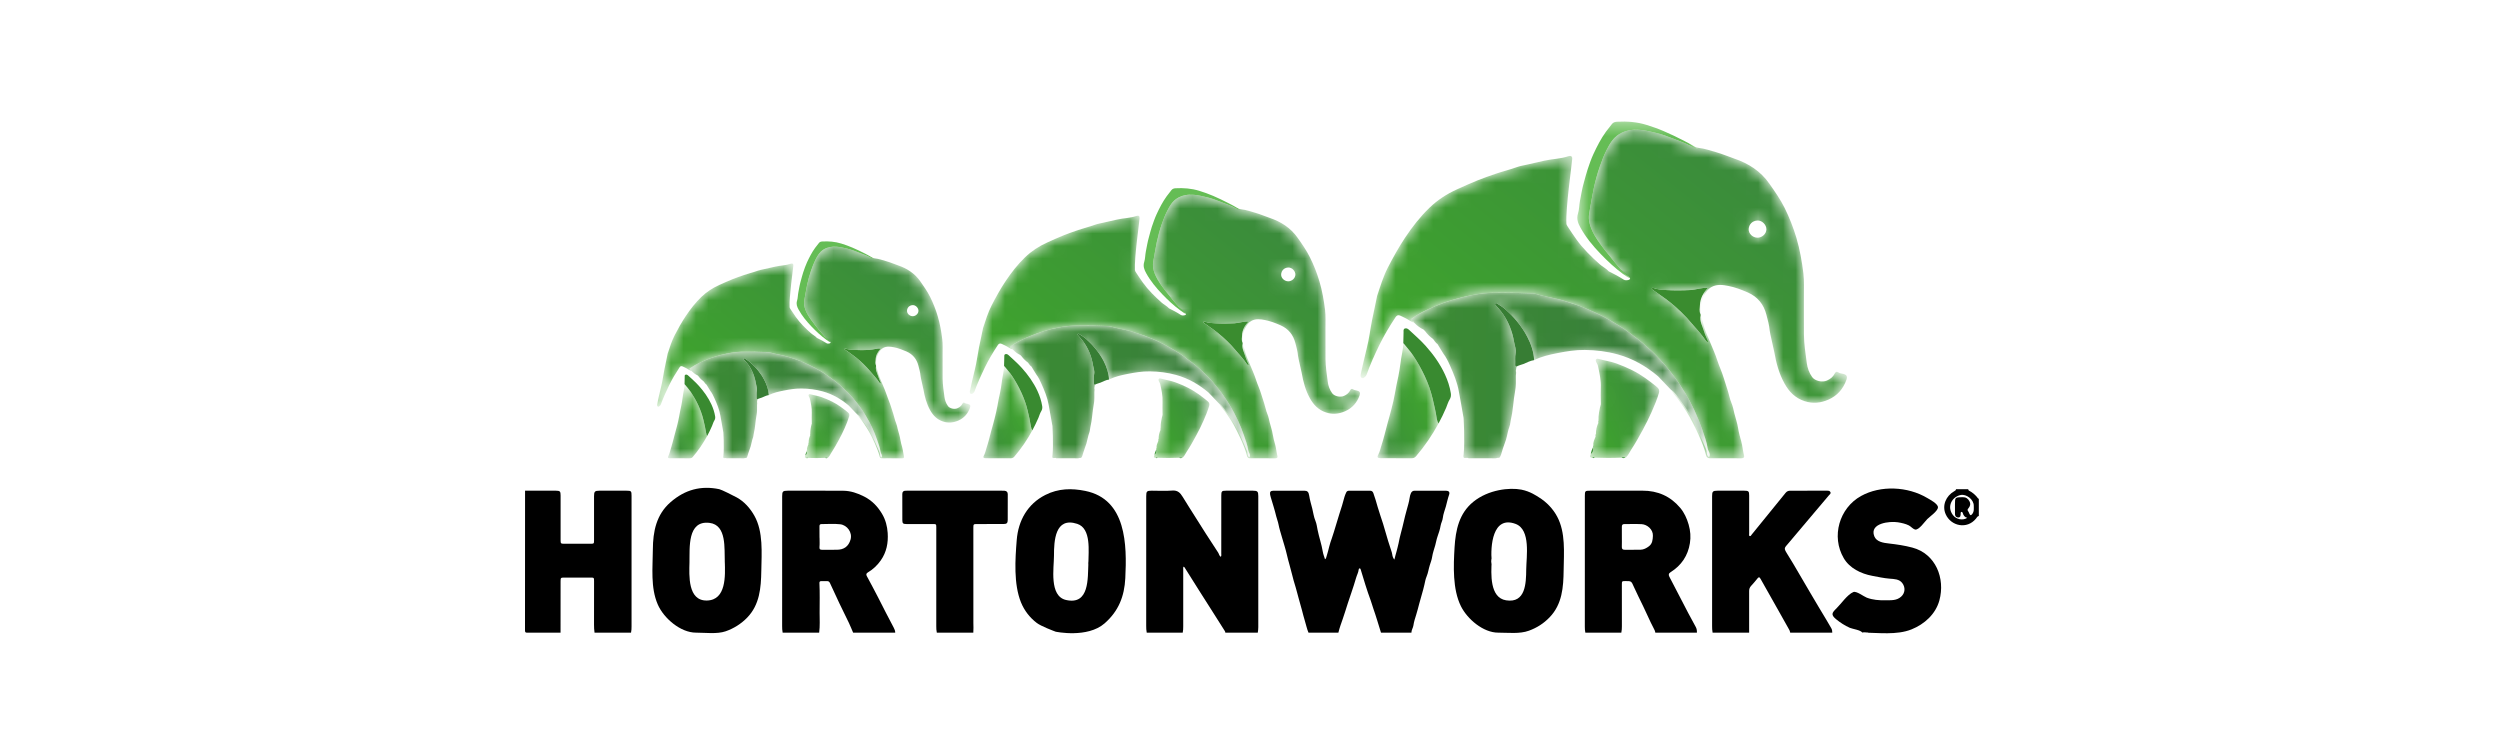 <?xml version="1.0" encoding="UTF-8"?>
<svg width="200px" height="60px" viewBox="0 0 200 60" version="1.1" xmlns="http://www.w3.org/2000/svg" xmlns:xlink="http://www.w3.org/1999/xlink">
    <!-- Generator: Sketch 50.2 (55047) - http://www.bohemiancoding.com/sketch -->
    <title>6</title>
    <desc>Created with Sketch.</desc>
    <defs>
        <path d="M0.56,0.641 C0.506,0.692 0.516,0.751 0.542,0.809 C0.578,0.896 0.638,0.976 0.658,1.065 C0.76,1.53 0.866,1.994 0.843,2.479 C0.829,2.806 0.845,3.136 0.846,3.464 L0.839,3.479 C0.843,3.491 0.85,3.499 0.853,3.509 C0.757,3.864 0.682,4.222 0.692,4.592 C0.673,4.634 0.659,4.679 0.691,4.721 C0.585,4.947 0.528,5.186 0.533,5.437 C0.496,5.489 0.493,5.544 0.51,5.603 C0.446,5.786 0.339,5.959 0.366,6.164 C0.337,6.202 0.333,6.244 0.346,6.291 C0.385,6.465 0.355,6.616 0.204,6.731 C0.146,6.844 0.092,6.958 0.295,6.974 C0.345,6.916 0.398,6.919 0.453,6.963 C1.026,6.984 1.596,6.989 2.167,6.961 C2.252,6.907 2.344,6.939 2.434,6.943 C2.468,6.954 2.486,6.942 2.492,6.908 C2.622,6.786 2.683,6.619 2.78,6.475 C3.058,6.058 3.3,5.618 3.539,5.178 C3.751,4.79 3.947,4.393 4.126,3.989 C4.298,3.603 4.457,3.213 4.576,2.809 C4.624,2.646 4.571,2.527 4.439,2.422 C3.949,2.021 3.447,1.644 2.877,1.358 C2.54,1.188 2.195,1.043 1.843,0.915 C1.476,0.781 1.085,0.734 0.71,0.625 C0.684,0.618 0.659,0.611 0.635,0.611 C0.608,0.611 0.583,0.618 0.56,0.641" id="path-1"></path>
        <linearGradient x1="-19.888%" y1="85.108%" x2="79.164%" y2="16.291%" id="linearGradient-3">
            <stop stop-color="#3FAA2A" offset="0%"></stop>
            <stop stop-color="#3B8C3B" offset="100%"></stop>
        </linearGradient>
        <path d="M5.466,0.009 C4.811,0.02 4.171,0.145 3.532,0.3 C2.751,0.49 2.005,0.77 1.282,1.113 C0.967,1.261 0.659,1.433 0.372,1.634 C0.334,1.66 0.286,1.679 0.286,1.736 C0.328,1.82 0.467,1.796 0.483,1.911 L0.526,1.949 C0.691,2.114 0.874,2.26 1.09,2.356 L1.195,2.461 C1.329,2.486 1.398,2.594 1.483,2.68 C1.398,2.594 1.329,2.486 1.195,2.461 C1.342,2.659 1.516,2.827 1.714,2.972 C1.737,2.994 1.88,3.232 1.985,3.281 C1.987,3.296 2.344,3.873 2.368,3.904 C2.546,4.134 2.672,4.397 2.787,4.658 C3.028,5.199 3.26,5.748 3.363,6.339 C3.387,6.473 3.664,7.977 3.668,8.042 C3.676,8.315 3.697,8.59 3.701,8.862 C3.709,9.37 3.721,9.879 3.669,10.386 C3.659,10.475 3.603,10.638 3.812,10.599 C3.853,10.598 3.895,10.598 3.936,10.596 C3.988,10.641 4.053,10.62 4.111,10.62 C4.535,10.622 4.959,10.625 5.382,10.619 C5.426,10.619 5.469,10.622 5.513,10.625 C5.623,10.631 5.733,10.638 5.841,10.596 C5.882,10.595 5.924,10.593 5.964,10.593 C6.06,10.483 6.089,10.336 6.125,10.21 C6.199,9.947 6.307,9.695 6.388,9.435 C6.475,9.148 6.511,8.848 6.618,8.568 C6.672,8.428 6.667,8.277 6.702,8.136 C6.851,7.527 6.859,6.899 6.978,6.288 C7.04,5.973 7.025,5.65 7.023,5.333 C7.021,5.228 7.062,5.12 7.021,5.017 C7.037,4.923 7.052,4.831 7.068,4.738 C7.002,4.729 6.974,4.692 6.978,4.627 C6.992,4.38 6.954,4.133 7.007,3.884 C7.058,3.649 6.954,3.42 6.917,3.193 C6.8,2.472 6.535,1.8 6.081,1.214 C5.975,1.077 5.857,0.949 5.743,0.816 C5.712,0.781 5.663,0.744 5.692,0.696 C5.733,0.626 5.8,0.68 5.833,0.7 C6.001,0.807 6.177,0.912 6.326,1.044 C6.909,1.558 7.4,2.14 7.762,2.836 C8.008,3.309 8.169,3.794 8.195,4.323 C8.666,4.088 9.183,3.973 9.688,3.873 C10.265,3.76 10.85,3.662 11.45,3.671 C12.169,3.679 12.865,3.763 13.559,3.955 C14.538,4.225 15.384,4.716 16.152,5.36 C16.187,5.391 16.695,5.923 16.91,6.155 C16.937,6.182 16.963,6.207 16.99,6.234 C17.24,6.393 17.384,6.65 17.556,6.877 C17.783,7.173 17.993,7.486 18.18,7.809 C18.388,8.165 18.572,8.537 18.746,8.911 C18.923,9.292 19.075,9.684 19.241,10.071 C19.266,10.129 19.261,10.188 19.271,10.247 C19.291,10.365 19.293,10.491 19.431,10.548 C19.552,10.333 19.36,10.168 19.332,9.975 C19.272,9.567 19.123,9.179 18.989,8.787 C18.7,7.954 18.332,7.161 17.875,6.409 C17.493,5.777 17.063,5.178 16.579,4.619 C15.862,3.792 15.043,3.079 14.149,2.45 C13.271,1.832 12.328,1.332 11.336,0.931 C10.965,0.782 10.577,0.671 10.199,0.542 C9.562,0.324 8.894,0.263 8.256,0.061 C8.225,0.051 8.191,0.048 8.157,0.047 C7.49,0.019 6.823,0.002 6.155,0.002 C5.925,0.002 5.696,0.004 5.466,0.009" id="path-4"></path>
        <linearGradient x1="-0.002%" y1="49.997%" x2="99.998%" y2="49.997%" id="linearGradient-6">
            <stop stop-color="#3A8C33" offset="0%"></stop>
            <stop stop-color="#387B3D" offset="100%"></stop>
        </linearGradient>
        <path d="M17.283,0.686 C16.899,0.924 16.681,1.306 16.484,1.697 C16.309,2.042 16.174,2.402 16.045,2.766 C15.88,3.236 15.754,3.716 15.65,4.196 C15.542,4.705 15.468,5.223 15.371,5.734 C15.302,6.085 15.366,6.39 15.478,6.686 C15.619,7.06 15.838,7.403 16.075,7.731 C16.41,8.198 17.31,9.274 17.397,9.354 C17.562,9.508 17.675,9.678 17.887,9.815 C17.925,9.84 17.958,9.877 17.985,9.919 C18.015,9.97 17.942,10.026 17.891,10.039 C17.781,10.064 17.672,10.08 17.564,10.01 C17.264,9.813 16.946,9.648 16.625,9.49 C16.454,9.296 16.214,9.189 16.025,9.018 C15.486,8.531 14.966,8.029 14.541,7.434 C14.346,7.161 14.161,6.884 13.978,6.602 C13.941,6.545 13.905,6.488 13.901,6.419 C13.849,5.413 14.256,2.616 14.276,2.272 C14.286,2.099 14.188,2.041 14.023,2.099 C13.522,2.272 12.989,2.269 12.478,2.386 C12.118,2.469 11.754,2.548 11.395,2.632 C11.169,2.685 10.933,2.72 10.712,2.801 C10.273,2.962 9.815,3.069 9.372,3.222 C8.985,3.355 8.598,3.486 8.221,3.639 C7.769,3.82 7.324,4.023 6.882,4.223 C6.223,4.52 5.633,4.905 5.116,5.401 C4.518,5.977 4.014,6.629 3.552,7.319 C3.14,7.937 2.78,8.587 2.442,9.246 C2.146,9.822 1.957,10.445 1.754,11.059 C1.74,11.101 1.516,12.176 1.424,12.637 C1.308,13.221 1.241,13.816 1.094,14.394 C1.065,14.507 0.728,15.906 0.696,16.124 C0.685,16.204 0.693,16.296 0.779,16.334 C0.858,16.372 0.916,16.305 0.974,16.261 C1.024,16.224 1.055,16.176 1.077,16.116 C1.308,15.47 1.591,14.846 1.891,14.228 C2.195,13.601 2.551,13.009 2.935,12.429 C3.016,12.306 3.108,12.272 3.241,12.331 C3.347,12.378 3.448,12.433 3.55,12.479 C3.745,12.566 3.903,12.725 4.117,12.773 C4.102,12.658 3.962,12.683 3.92,12.599 C3.92,12.541 3.968,12.523 4.007,12.496 C4.293,12.295 4.601,12.124 4.917,11.975 C5.639,11.633 6.385,11.352 7.167,11.162 C7.806,11.007 8.445,10.882 9.101,10.871 C9.998,10.853 10.895,10.871 11.791,10.909 C11.826,10.91 11.86,10.913 11.891,10.923 C12.529,11.125 13.197,11.186 13.834,11.404 C14.212,11.533 14.6,11.644 14.97,11.793 C15.963,12.194 16.905,12.694 17.783,13.312 C18.678,13.941 19.497,14.654 20.214,15.481 C20.698,16.04 21.127,16.639 21.51,17.271 C21.967,18.023 22.335,18.816 22.623,19.649 C22.758,20.041 22.907,20.429 22.966,20.837 C22.995,21.03 23.187,21.195 23.066,21.41 C22.928,21.353 22.926,21.227 22.905,21.109 C22.895,21.05 22.901,20.991 22.876,20.933 C22.71,20.546 22.558,20.154 22.381,19.773 C22.207,19.399 22.023,19.027 21.815,18.671 C21.627,18.348 21.417,18.035 21.191,17.739 C21.018,17.512 20.875,17.255 20.625,17.096 C20.733,17.329 20.93,17.501 21.078,17.707 C21.434,18.203 21.768,18.709 22.036,19.258 C22.16,19.51 22.287,19.758 22.402,20.015 C22.583,20.433 22.763,20.85 22.866,21.294 C22.9,21.44 22.984,21.48 23.107,21.484 C23.2,21.487 23.294,21.487 23.389,21.485 C23.449,21.484 23.511,21.484 23.573,21.484 C24.079,21.484 24.587,21.487 25.093,21.487 C25.216,21.487 25.347,21.473 25.303,21.303 C25.227,21.004 25.207,20.696 25.123,20.396 C25.049,20.127 24.97,19.853 24.928,19.576 C24.877,19.242 24.761,18.926 24.681,18.602 C24.629,18.385 24.589,18.157 24.5,17.947 C24.385,17.675 24.338,17.381 24.246,17.102 C24.161,16.849 24.078,16.594 24.003,16.339 C23.887,15.949 23.709,15.579 23.584,15.192 C23.47,14.833 23.316,14.493 23.174,14.148 C22.992,13.704 22.77,13.276 22.674,12.798 C22.64,12.63 22.572,12.469 22.519,12.305 C22.429,12.689 22.644,13.013 22.743,13.359 C22.81,13.586 22.924,13.8 23.017,14.019 C22.952,14.026 22.894,14.006 22.859,13.951 C22.596,13.544 22.253,13.202 21.945,12.831 C21.519,12.318 21.04,11.861 20.522,11.444 C20.182,11.173 19.813,10.938 19.457,10.687 C19.42,10.661 19.363,10.646 19.388,10.583 C19.408,10.537 19.458,10.538 19.494,10.552 C19.761,10.66 20.045,10.668 20.324,10.687 C20.834,10.722 21.345,10.717 21.856,10.687 C22.239,10.666 22.604,10.516 22.992,10.546 C22.697,10.855 22.49,11.21 22.474,11.644 C22.467,11.842 22.41,12.049 22.514,12.242 C22.549,12.201 22.54,12.152 22.536,12.107 C22.516,11.753 22.552,11.41 22.713,11.086 C22.834,10.841 22.977,10.619 23.229,10.486 C23.577,10.304 23.939,10.353 24.298,10.424 C24.727,10.509 25.131,10.661 25.533,10.837 C26.188,11.123 26.57,11.61 26.74,12.276 C26.824,12.607 26.921,12.936 26.948,13.281 C26.963,13.456 27.198,14.408 27.239,14.638 C27.364,15.355 27.545,16.05 27.904,16.69 C28.199,17.216 28.584,17.617 29.184,17.817 C29.72,17.998 30.233,17.935 30.718,17.723 C31.28,17.476 31.672,17.037 31.877,16.447 C31.953,16.229 31.892,16.115 31.652,16.063 C31.554,16.04 31.45,16.036 31.365,15.974 C31.253,15.893 31.18,15.934 31.124,16.047 C31.019,16.261 30.843,16.397 30.626,16.495 C30.321,16.632 29.851,16.52 29.675,16.271 C29.483,16 29.371,15.691 29.331,15.379 C29.253,14.773 29.155,14.166 29.15,13.554 C29.142,12.739 29.15,11.923 29.147,11.108 C29.145,10.61 29.174,10.11 29.113,9.616 C29.017,8.844 28.885,8.081 28.661,7.329 C28.464,6.664 28.211,6.023 27.904,5.409 C27.63,4.857 27.276,4.351 26.919,3.845 C26.358,3.048 25.588,2.561 24.683,2.252 C24.297,2.12 23.923,1.956 23.528,1.843 C23.154,1.737 22.788,1.605 22.397,1.563 C22.304,1.553 22.226,1.531 22.146,1.49 L22.367,1.639 C22.282,1.614 21.883,1.45 21.869,1.441 C21.515,1.243 21.125,1.122 20.751,0.967 C20.405,0.826 20.05,0.696 19.688,0.608 C19.33,0.521 18.97,0.436 18.601,0.404 C18.523,0.398 18.447,0.395 18.372,0.395 C17.986,0.395 17.619,0.479 17.283,0.686 M5.732,4.999 C5.788,5.055 5.85,5.088 5.916,5.107 C5.85,5.088 5.787,5.055 5.732,4.999 M25.6,6.766 C25.62,6.477 25.834,6.235 26.172,6.223 C26.464,6.213 26.746,6.506 26.74,6.792 C26.734,7.076 26.465,7.328 26.166,7.328 C25.862,7.326 25.58,7.06 25.6,6.766" id="path-7"></path>
        <linearGradient x1="7.558%" y1="94.419%" x2="88.058%" y2="25.898%" id="linearGradient-9">
            <stop stop-color="#3FAA2A" offset="0%"></stop>
            <stop stop-color="#3B8C3B" offset="100%"></stop>
        </linearGradient>
        <path d="M1.905,0.97 C1.802,1.463 1.768,1.965 1.662,2.46 C1.582,2.83 1.499,3.205 1.439,3.583 C1.386,3.896 1.303,4.21 1.227,4.523 C1.149,4.848 1.053,5.17 0.964,5.492 C0.834,5.977 0.72,6.467 0.562,6.943 C0.504,7.12 0.47,7.307 0.38,7.474 C0.281,7.656 0.313,7.718 0.518,7.721 C0.85,7.728 1.18,7.724 1.511,7.724 L1.511,7.725 C1.836,7.725 2.16,7.722 2.485,7.727 C2.607,7.728 2.709,7.701 2.791,7.605 C3.353,6.95 3.833,6.246 4.239,5.495 L4.199,5.38 C4.214,5.356 4.23,5.333 4.251,5.314 C4.183,5.308 4.141,5.275 4.13,5.204 C4.065,4.76 3.965,4.327 3.859,3.892 C3.619,2.886 3.172,1.983 2.61,1.127 C2.445,0.877 2.239,0.652 2.052,0.416 L2.051,0.417 L1.979,0.334 C1.969,0.547 1.95,0.761 1.905,0.97 M4.197,5.386 C4.173,5.428 4.157,5.478 4.135,5.523 C4.156,5.478 4.173,5.428 4.197,5.386" id="path-10"></path>
        <linearGradient x1="0.559%" y1="99.426%" x2="92.35%" y2="15.34%" id="linearGradient-12">
            <stop stop-color="#3B8C3B" offset="0%"></stop>
            <stop stop-color="#3FAA2A" offset="100%"></stop>
        </linearGradient>
        <path d="M0.659,0.521 C0.591,0.583 0.606,0.658 0.636,0.729 C0.682,0.837 0.756,0.938 0.781,1.049 C0.909,1.629 1.041,2.208 1.014,2.812 C0.996,3.22 1.014,3.63 1.017,4.04 C1.014,4.046 1.007,4.054 1.007,4.054 C1.011,4.072 1.019,4.083 1.025,4.096 C0.905,4.537 0.813,4.984 0.824,5.446 C0.801,5.499 0.782,5.553 0.822,5.606 C0.691,5.889 0.619,6.185 0.624,6.498 C0.579,6.563 0.575,6.634 0.598,6.706 C0.518,6.934 0.385,7.149 0.419,7.404 C0.381,7.452 0.377,7.504 0.393,7.562 C0.441,7.779 0.405,7.968 0.216,8.11 C0.143,8.252 0.076,8.393 0.33,8.414 C0.39,8.343 0.457,8.344 0.527,8.4 C1.239,8.427 1.951,8.433 2.662,8.397 C2.769,8.33 2.884,8.37 2.994,8.374 C3.037,8.39 3.06,8.374 3.068,8.332 C3.23,8.181 3.305,7.971 3.426,7.792 C3.772,7.271 4.073,6.724 4.373,6.175 C4.638,5.691 4.88,5.198 5.104,4.692 C5.319,4.212 5.517,3.727 5.665,3.222 C5.725,3.02 5.658,2.873 5.495,2.739 C4.884,2.24 4.258,1.771 3.547,1.414 C3.126,1.204 2.698,1.023 2.259,0.862 C1.802,0.694 1.314,0.637 0.848,0.502 C0.814,0.492 0.782,0.484 0.752,0.484 C0.719,0.484 0.688,0.494 0.659,0.521" id="path-13"></path>
        <linearGradient x1="-19.882%" y1="85.112%" x2="79.177%" y2="16.279%" id="linearGradient-15">
            <stop stop-color="#3FAA2A" offset="0%"></stop>
            <stop stop-color="#3B8C3B" offset="100%"></stop>
        </linearGradient>
        <path d="M6.816,0.289 C5.999,0.303 5.202,0.458 4.407,0.652 C3.432,0.889 2.504,1.239 1.601,1.665 C1.21,1.852 0.825,2.064 0.467,2.314 C0.42,2.348 0.361,2.37 0.359,2.443 C0.411,2.547 0.587,2.518 0.606,2.66 C0.624,2.676 0.64,2.692 0.659,2.708 C0.866,2.913 1.092,3.096 1.363,3.215 L1.495,3.346 C1.661,3.376 1.745,3.511 1.851,3.618 C1.745,3.511 1.661,3.376 1.495,3.346 C1.677,3.591 1.893,3.803 2.139,3.981 C2.168,4.01 2.347,4.306 2.478,4.367 C2.48,4.385 2.925,5.104 2.955,5.144 C3.177,5.431 3.334,5.758 3.479,6.083 C3.78,6.758 4.066,7.442 4.196,8.179 C4.225,8.346 4.572,10.22 4.575,10.301 C4.586,10.641 4.613,10.982 4.617,11.325 C4.625,11.957 4.643,12.59 4.576,13.222 C4.564,13.333 4.494,13.538 4.756,13.489 L4.91,13.484 C4.975,13.541 5.055,13.515 5.127,13.515 C5.655,13.517 6.185,13.521 6.712,13.515 C6.768,13.514 6.824,13.517 6.88,13.52 C7.016,13.528 7.151,13.535 7.284,13.486 C7.335,13.484 7.386,13.482 7.438,13.48 C7.556,13.344 7.594,13.16 7.639,13.005 C7.729,12.675 7.864,12.361 7.966,12.037 C8.075,11.68 8.118,11.306 8.252,10.957 C8.319,10.783 8.314,10.595 8.357,10.42 C8.542,9.66 8.553,8.878 8.701,8.115 C8.778,7.722 8.76,7.321 8.756,6.923 C8.754,6.793 8.807,6.66 8.754,6.53 C8.775,6.414 8.793,6.3 8.812,6.183 C8.732,6.172 8.696,6.125 8.701,6.045 C8.72,5.737 8.671,5.428 8.738,5.119 C8.8,4.828 8.672,4.541 8.626,4.259 C8.479,3.359 8.15,2.521 7.585,1.792 C7.451,1.62 7.303,1.459 7.162,1.295 C7.123,1.251 7.062,1.206 7.098,1.146 C7.149,1.057 7.233,1.126 7.272,1.151 C7.484,1.284 7.702,1.414 7.89,1.58 C8.614,2.219 9.228,2.944 9.678,3.813 C9.984,4.403 10.186,5.007 10.218,5.668 C10.806,5.373 11.449,5.229 12.08,5.106 C12.798,4.964 13.527,4.842 14.275,4.851 C15.17,4.863 16.038,4.969 16.903,5.207 C18.124,5.543 19.177,6.155 20.134,6.96 C20.179,6.998 20.813,7.66 21.079,7.95 C21.113,7.982 21.146,8.015 21.179,8.047 C21.491,8.247 21.67,8.567 21.885,8.848 C22.167,9.219 22.43,9.608 22.664,10.01 C22.922,10.455 23.151,10.919 23.368,11.384 C23.589,11.859 23.779,12.347 23.984,12.828 C24.017,12.902 24.01,12.975 24.023,13.049 C24.047,13.196 24.051,13.354 24.222,13.425 C24.374,13.158 24.133,12.951 24.1,12.711 C24.024,12.202 23.839,11.717 23.671,11.23 C23.312,10.192 22.851,9.202 22.283,8.265 C21.806,7.48 21.27,6.732 20.666,6.035 C19.774,5.004 18.752,4.116 17.638,3.331 C16.545,2.561 15.369,1.938 14.131,1.438 C13.671,1.253 13.187,1.114 12.716,0.954 C11.922,0.682 11.088,0.607 10.295,0.353 C10.255,0.341 10.213,0.338 10.17,0.337 C9.342,0.302 8.513,0.281 7.684,0.281 C7.394,0.281 7.106,0.283 6.816,0.289" id="path-16"></path>
        <linearGradient x1="0.001%" y1="49.998%" x2="99.998%" y2="49.998%" id="linearGradient-18">
            <stop stop-color="#3A8C33" offset="0%"></stop>
            <stop stop-color="#387B3D" offset="100%"></stop>
        </linearGradient>
        <polygon id="path-19" points="0.589 0.339 10.266 0.339 10.266 12.871 0.589 12.871"></polygon>
        <path d="M21.377,0.63 C20.896,0.925 20.626,1.401 20.38,1.889 C20.163,2.319 19.993,2.768 19.833,3.224 C19.629,3.808 19.471,4.404 19.341,5.004 C19.207,5.637 19.114,6.284 18.992,6.92 C18.909,7.357 18.989,7.738 19.127,8.107 C19.302,8.574 19.576,9.001 19.87,9.409 C20.289,9.991 21.409,11.333 21.517,11.433 C21.724,11.625 21.865,11.838 22.132,12.01 C22.177,12.039 22.217,12.084 22.25,12.137 C22.289,12.202 22.197,12.271 22.135,12.286 C21.998,12.318 21.861,12.337 21.727,12.25 C21.353,12.005 20.956,11.8 20.556,11.602 C20.342,11.362 20.044,11.227 19.807,11.013 C19.136,10.408 18.489,9.782 17.959,9.04 C17.716,8.699 17.485,8.353 17.257,8.004 C17.211,7.931 17.167,7.861 17.163,7.774 C17.096,6.52 17.602,3.036 17.628,2.605 C17.641,2.39 17.519,2.318 17.313,2.39 C16.688,2.605 16.024,2.601 15.386,2.748 C14.938,2.852 14.486,2.952 14.038,3.055 C13.756,3.12 13.46,3.164 13.187,3.264 C12.638,3.465 12.068,3.6 11.516,3.789 C11.035,3.956 10.552,4.12 10.082,4.309 C9.52,4.535 8.966,4.788 8.412,5.038 C7.591,5.407 6.855,5.888 6.212,6.508 C5.465,7.225 4.837,8.038 4.262,8.897 C3.749,9.669 3.301,10.476 2.878,11.297 C2.509,12.016 2.275,12.792 2.02,13.558 C2.003,13.61 1.726,14.949 1.61,15.525 C1.465,16.253 1.383,16.993 1.199,17.715 C1.162,17.856 0.744,19.598 0.703,19.871 C0.689,19.97 0.7,20.085 0.807,20.133 C0.905,20.18 0.977,20.096 1.049,20.041 C1.112,19.996 1.15,19.935 1.177,19.862 C1.465,19.055 1.817,18.278 2.192,17.508 C2.572,16.728 3.016,15.988 3.494,15.266 C3.595,15.113 3.709,15.07 3.876,15.145 C4.005,15.203 4.131,15.271 4.26,15.329 C4.503,15.437 4.7,15.636 4.967,15.695 C4.948,15.552 4.773,15.581 4.721,15.477 C4.722,15.405 4.782,15.382 4.829,15.348 C5.187,15.098 5.571,14.886 5.963,14.699 C6.865,14.273 7.793,13.923 8.769,13.686 C9.563,13.493 10.36,13.337 11.178,13.323 C12.297,13.302 13.415,13.325 14.532,13.371 C14.574,13.373 14.617,13.376 14.657,13.388 C15.45,13.641 16.284,13.717 17.078,13.988 C17.549,14.149 18.033,14.288 18.492,14.473 C19.731,14.972 20.906,15.596 22,16.366 C23.114,17.15 24.135,18.038 25.028,19.069 C25.631,19.767 26.168,20.514 26.645,21.3 C27.212,22.236 27.673,23.226 28.032,24.264 C28.2,24.752 28.386,25.236 28.461,25.745 C28.495,25.986 28.735,26.192 28.583,26.459 C28.413,26.388 28.409,26.23 28.384,26.083 C28.371,26.01 28.378,25.936 28.346,25.863 C28.141,25.382 27.95,24.894 27.729,24.419 C27.513,23.953 27.284,23.49 27.026,23.045 C26.791,22.642 26.528,22.253 26.246,21.883 C26.032,21.601 25.852,21.282 25.54,21.082 C25.676,21.375 25.923,21.586 26.106,21.843 C26.55,22.461 26.966,23.093 27.303,23.776 C27.456,24.091 27.613,24.401 27.755,24.721 C27.983,25.241 28.205,25.76 28.335,26.314 C28.377,26.496 28.482,26.545 28.634,26.551 C28.828,26.557 29.022,26.55 29.214,26.55 C29.847,26.551 30.478,26.554 31.11,26.556 C31.262,26.556 31.426,26.537 31.373,26.327 C31.278,25.953 31.252,25.57 31.149,25.195 C31.056,24.862 30.957,24.519 30.904,24.174 C30.842,23.758 30.697,23.365 30.599,22.96 C30.532,22.69 30.483,22.404 30.371,22.141 C30.228,21.804 30.17,21.439 30.054,21.089 C29.949,20.775 29.845,20.457 29.752,20.138 C29.608,19.654 29.385,19.191 29.23,18.709 C29.087,18.263 28.895,17.838 28.718,17.408 C28.491,16.853 28.216,16.321 28.095,15.726 C28.053,15.516 27.968,15.314 27.901,15.109 C27.791,15.59 28.058,15.993 28.183,16.423 C28.265,16.708 28.407,16.974 28.523,17.248 C28.442,17.255 28.37,17.232 28.326,17.163 C27.998,16.654 27.571,16.228 27.187,15.765 C26.656,15.126 26.059,14.557 25.413,14.039 C24.989,13.701 24.53,13.408 24.087,13.094 C24.039,13.061 23.969,13.043 24.002,12.966 C24.026,12.908 24.087,12.908 24.132,12.927 C24.465,13.06 24.819,13.071 25.165,13.095 C25.801,13.137 26.44,13.13 27.076,13.094 C27.553,13.067 28.008,12.88 28.492,12.919 C28.122,13.303 27.865,13.746 27.845,14.288 C27.836,14.535 27.767,14.793 27.894,15.033 C27.94,14.982 27.927,14.922 27.925,14.864 C27.9,14.423 27.944,13.995 28.144,13.592 C28.295,13.286 28.474,13.009 28.788,12.843 C29.22,12.617 29.672,12.678 30.119,12.767 C30.654,12.872 31.158,13.063 31.66,13.282 C32.476,13.639 32.951,14.245 33.163,15.075 C33.268,15.487 33.389,15.897 33.425,16.329 C33.441,16.546 33.734,17.731 33.785,18.02 C33.941,18.911 34.167,19.779 34.614,20.577 C34.98,21.232 35.461,21.733 36.208,21.981 C36.879,22.206 37.516,22.129 38.121,21.863 C38.823,21.556 39.309,21.01 39.565,20.274 C39.659,20.003 39.585,19.86 39.285,19.794 C39.162,19.767 39.034,19.76 38.927,19.684 C38.786,19.583 38.698,19.634 38.628,19.774 C38.496,20.043 38.277,20.212 38.007,20.334 C37.626,20.505 37.04,20.366 36.821,20.054 C36.583,19.718 36.443,19.329 36.393,18.941 C36.295,18.187 36.173,17.431 36.166,16.667 C36.157,15.652 36.167,14.636 36.163,13.62 C36.161,13 36.196,12.376 36.121,11.759 C36.003,10.797 35.837,9.844 35.559,8.909 C35.311,8.081 34.998,7.283 34.616,6.515 C34.274,5.829 33.829,5.196 33.386,4.567 C32.688,3.573 31.727,2.964 30.601,2.581 C30.118,2.417 29.652,2.212 29.161,2.072 C28.694,1.939 28.237,1.775 27.751,1.723 C27.636,1.71 27.537,1.681 27.436,1.631 L27.712,1.816 C27.608,1.786 27.111,1.582 27.092,1.571 C26.652,1.322 26.166,1.172 25.7,0.98 C25.268,0.804 24.826,0.642 24.373,0.532 C23.929,0.424 23.479,0.318 23.019,0.279 C22.923,0.271 22.828,0.266 22.732,0.266 C22.253,0.266 21.795,0.371 21.377,0.63 M31.743,8.209 C31.767,7.848 32.034,7.546 32.455,7.532 C32.818,7.517 33.17,7.884 33.163,8.24 C33.156,8.595 32.821,8.907 32.449,8.907 C32.067,8.906 31.718,8.574 31.743,8.209" id="path-21"></path>
        <linearGradient x1="7.559%" y1="94.414%" x2="88.062%" y2="25.895%" id="linearGradient-23">
            <stop stop-color="#3FAA2A" offset="0%"></stop>
            <stop stop-color="#3B8C3B" offset="100%"></stop>
        </linearGradient>
        <path d="M2.568,1.477 C2.44,2.091 2.397,2.717 2.264,3.332 C2.164,3.794 2.062,4.263 1.984,4.734 C1.921,5.124 1.819,5.516 1.724,5.905 C1.624,6.311 1.505,6.71 1.396,7.112 C1.231,7.717 1.09,8.328 0.895,8.922 C0.822,9.141 0.78,9.374 0.668,9.582 C0.545,9.81 0.582,9.887 0.839,9.892 C1.252,9.899 1.664,9.894 2.078,9.894 L2.078,9.896 C2.482,9.896 2.887,9.894 3.29,9.898 C3.443,9.9 3.569,9.865 3.672,9.746 C4.372,8.93 4.971,8.052 5.477,7.115 L5.429,6.973 C5.446,6.943 5.464,6.915 5.492,6.89 C5.406,6.882 5.354,6.843 5.341,6.753 C5.261,6.2 5.134,5.66 5.003,5.118 C4.704,3.865 4.146,2.738 3.446,1.673 C3.24,1.361 2.984,1.08 2.75,0.785 C2.75,0.785 2.75,0.786 2.75,0.786 L2.661,0.685 C2.648,0.951 2.623,1.215 2.568,1.477 M5.425,6.98 C5.395,7.034 5.374,7.094 5.349,7.151 C5.374,7.094 5.395,7.034 5.425,6.98" id="path-24"></path>
        <linearGradient x1="0.548%" y1="99.434%" x2="92.347%" y2="15.334%" id="linearGradient-26">
            <stop stop-color="#3B8C3B" offset="0%"></stop>
            <stop stop-color="#3FAA2A" offset="100%"></stop>
        </linearGradient>
        <path d="M0.904,0.447 C0.861,0.488 0.869,0.537 0.889,0.581 C0.919,0.65 0.967,0.715 0.983,0.788 C1.065,1.162 1.15,1.535 1.132,1.923 C1.12,2.187 1.133,2.451 1.135,2.715 L1.127,2.724 C1.132,2.735 1.136,2.742 1.14,2.751 C1.062,3.035 1.002,3.322 1.01,3.621 C0.996,3.655 0.984,3.689 1.01,3.724 C0.924,3.905 0.879,4.096 0.882,4.298 C0.853,4.339 0.849,4.385 0.864,4.432 C0.813,4.578 0.728,4.716 0.749,4.882 C0.726,4.912 0.721,4.947 0.733,4.982 C0.764,5.123 0.74,5.246 0.619,5.336 C0.572,5.428 0.528,5.519 0.691,5.531 C0.731,5.486 0.773,5.488 0.819,5.523 C1.278,5.54 1.737,5.544 2.195,5.522 C2.264,5.477 2.337,5.503 2.409,5.508 C2.437,5.517 2.45,5.506 2.456,5.479 C2.559,5.381 2.61,5.247 2.687,5.131 C2.909,4.796 3.104,4.442 3.297,4.09 C3.467,3.779 3.624,3.461 3.768,3.136 C3.906,2.825 4.034,2.513 4.129,2.188 C4.167,2.056 4.125,1.963 4.019,1.877 C3.625,1.555 3.222,1.253 2.764,1.022 C2.493,0.887 2.218,0.771 1.936,0.668 C1.64,0.558 1.327,0.522 1.025,0.435 C1.003,0.429 0.983,0.424 0.963,0.424 C0.943,0.424 0.922,0.43 0.904,0.447" id="path-27"></path>
        <linearGradient x1="-19.893%" y1="85.109%" x2="79.166%" y2="16.282%" id="linearGradient-29">
            <stop stop-color="#3FAA2A" offset="0%"></stop>
            <stop stop-color="#3B8C3B" offset="100%"></stop>
        </linearGradient>
        <path d="M4.229,0.652 C3.701,0.662 3.188,0.763 2.675,0.887 C2.048,1.04 1.449,1.265 0.869,1.54 C0.616,1.659 0.368,1.797 0.138,1.957 C0.107,1.979 0.068,1.994 0.068,2.04 C0.102,2.109 0.214,2.089 0.226,2.181 L0.26,2.21 C0.395,2.343 0.54,2.461 0.715,2.537 L0.8,2.622 C0.906,2.642 0.961,2.729 1.03,2.797 C0.961,2.729 0.906,2.642 0.8,2.622 C0.916,2.781 1.055,2.916 1.215,3.032 C1.234,3.049 1.349,3.24 1.433,3.281 C1.434,3.291 1.721,3.755 1.741,3.781 C1.883,3.966 1.984,4.177 2.077,4.386 C2.27,4.82 2.457,5.261 2.541,5.737 C2.559,5.845 2.782,7.051 2.783,7.103 C2.791,7.322 2.809,7.543 2.811,7.762 C2.817,8.17 2.827,8.577 2.784,8.985 C2.777,9.058 2.73,9.189 2.901,9.157 C2.934,9.155 2.967,9.155 2.999,9.155 C3.041,9.19 3.092,9.173 3.139,9.173 C3.48,9.175 3.821,9.178 4.162,9.172 C4.197,9.172 4.233,9.174 4.268,9.177 C4.356,9.182 4.444,9.187 4.529,9.155 C4.562,9.154 4.595,9.152 4.629,9.151 C4.704,9.063 4.729,8.946 4.756,8.844 C4.816,8.633 4.903,8.431 4.969,8.222 C5.039,7.991 5.067,7.75 5.152,7.526 C5.195,7.414 5.192,7.293 5.221,7.179 C5.34,6.69 5.346,6.186 5.442,5.695 C5.49,5.441 5.48,5.183 5.478,4.928 C5.476,4.843 5.511,4.758 5.476,4.674 C5.489,4.6 5.502,4.524 5.513,4.451 C5.462,4.444 5.44,4.413 5.442,4.361 C5.453,4.162 5.422,3.964 5.465,3.765 C5.506,3.577 5.424,3.393 5.394,3.211 C5.299,2.631 5.087,2.092 4.722,1.621 C4.637,1.511 4.54,1.408 4.449,1.301 C4.426,1.273 4.386,1.243 4.409,1.205 C4.441,1.148 4.495,1.193 4.522,1.208 C4.658,1.294 4.799,1.379 4.918,1.485 C5.386,1.897 5.781,2.364 6.071,2.923 C6.268,3.304 6.398,3.693 6.419,4.119 C6.798,3.928 7.213,3.836 7.618,3.756 C8.082,3.664 8.552,3.587 9.033,3.592 C9.609,3.6 10.169,3.669 10.726,3.821 C11.512,4.038 12.191,4.432 12.808,4.95 C12.836,4.976 13.244,5.401 13.417,5.588 L13.481,5.651 C13.683,5.779 13.798,5.986 13.935,6.166 C14.117,6.406 14.285,6.657 14.436,6.916 C14.604,7.203 14.751,7.501 14.891,7.801 C15.033,8.107 15.155,8.422 15.288,8.731 C15.308,8.779 15.304,8.825 15.312,8.874 C15.328,8.968 15.331,9.071 15.441,9.115 C15.538,8.942 15.385,8.81 15.362,8.656 C15.312,8.328 15.194,8.016 15.085,7.701 C14.854,7.032 14.559,6.396 14.192,5.792 C13.884,5.285 13.54,4.804 13.15,4.354 C12.575,3.692 11.917,3.119 11.199,2.613 C10.495,2.117 9.738,1.715 8.94,1.393 C8.644,1.274 8.332,1.185 8.029,1.081 C7.518,0.907 6.98,0.857 6.468,0.694 C6.443,0.687 6.416,0.684 6.389,0.684 C5.85,0.661 5.31,0.647 4.772,0.647 C4.591,0.647 4.41,0.649 4.229,0.652" id="path-30"></path>
        <linearGradient x1="-0.001%" y1="49.998%" x2="99.998%" y2="49.998%" id="linearGradient-32">
            <stop stop-color="#3A8C33" offset="0%"></stop>
            <stop stop-color="#387B3D" offset="100%"></stop>
        </linearGradient>
        <path d="M13.705,0.441 C13.396,0.631 13.222,0.938 13.064,1.253 C12.923,1.53 12.815,1.819 12.711,2.112 C12.579,2.488 12.478,2.873 12.395,3.259 C12.308,3.667 12.249,4.083 12.169,4.493 C12.116,4.775 12.168,5.02 12.257,5.259 C12.369,5.558 12.545,5.834 12.736,6.097 C13.005,6.472 13.726,7.336 13.796,7.401 C13.929,7.526 14.02,7.661 14.192,7.771 C14.221,7.79 14.248,7.82 14.269,7.854 C14.293,7.895 14.235,7.942 14.194,7.95 C14.105,7.971 14.018,7.983 13.931,7.926 C13.691,7.769 13.436,7.637 13.177,7.51 C13.039,7.354 12.848,7.269 12.696,7.131 C12.261,6.741 11.845,6.338 11.504,5.86 C11.347,5.64 11.2,5.417 11.051,5.191 C11.022,5.145 10.993,5.1 10.991,5.044 C10.948,4.236 11.275,1.991 11.292,1.713 C11.299,1.574 11.22,1.529 11.087,1.574 C10.685,1.715 10.258,1.711 9.846,1.807 C9.558,1.871 9.265,1.936 8.977,2.003 C8.796,2.045 8.607,2.074 8.429,2.139 C8.076,2.269 7.71,2.353 7.353,2.477 C7.044,2.584 6.731,2.69 6.429,2.812 C6.067,2.957 5.711,3.12 5.354,3.28 C4.825,3.519 4.35,3.829 3.936,4.228 C3.456,4.69 3.051,5.213 2.681,5.766 C2.348,6.265 2.061,6.783 1.789,7.314 C1.551,7.777 1.4,8.277 1.236,8.769 C1.226,8.803 1.046,9.666 0.973,10.038 C0.877,10.506 0.825,10.982 0.706,11.447 C0.683,11.538 0.413,12.661 0.387,12.836 C0.378,12.901 0.385,12.974 0.453,13.006 C0.517,13.036 0.563,12.982 0.611,12.947 C0.651,12.917 0.675,12.88 0.693,12.83 C0.879,12.312 1.106,11.811 1.346,11.315 C1.59,10.811 1.878,10.335 2.185,9.869 C2.251,9.772 2.323,9.743 2.431,9.791 C2.514,9.829 2.596,9.874 2.678,9.91 C2.836,9.981 2.962,10.108 3.134,10.147 C3.122,10.055 3.01,10.074 2.976,10.005 C2.976,9.96 3.015,9.945 3.046,9.923 C3.276,9.762 3.524,9.625 3.776,9.506 C4.356,9.231 4.955,9.005 5.583,8.853 C6.095,8.728 6.609,8.627 7.136,8.617 C7.856,8.604 8.576,8.619 9.297,8.649 C9.324,8.65 9.35,8.653 9.376,8.66 C9.888,8.823 10.426,8.872 10.937,9.047 C11.24,9.151 11.552,9.24 11.848,9.359 C12.646,9.681 13.403,10.083 14.107,10.578 C14.825,11.084 15.483,11.657 16.058,12.32 C16.447,12.769 16.792,13.251 17.1,13.757 C17.467,14.361 17.762,14.998 17.993,15.667 C18.102,15.982 18.22,16.293 18.27,16.621 C18.292,16.775 18.446,16.908 18.348,17.081 C18.238,17.036 18.236,16.934 18.22,16.839 C18.212,16.791 18.216,16.745 18.196,16.696 C18.063,16.388 17.94,16.073 17.799,15.767 C17.659,15.466 17.512,15.169 17.344,14.882 C17.193,14.623 17.025,14.371 16.843,14.132 C16.705,13.951 16.591,13.745 16.388,13.617 C16.476,13.805 16.634,13.941 16.752,14.106 C17.039,14.505 17.307,14.913 17.523,15.352 C17.623,15.554 17.723,15.754 17.815,15.962 C17.962,16.296 18.105,16.631 18.188,16.988 C18.216,17.105 18.283,17.137 18.382,17.14 C18.455,17.143 18.528,17.143 18.602,17.142 C18.653,17.141 18.704,17.14 18.755,17.14 C19.162,17.14 19.569,17.143 19.977,17.143 C20.074,17.143 20.181,17.13 20.145,16.995 C20.085,16.756 20.067,16.508 20.001,16.266 C19.941,16.051 19.877,15.831 19.844,15.609 C19.804,15.342 19.711,15.087 19.647,14.827 C19.604,14.652 19.572,14.469 19.501,14.299 C19.407,14.081 19.37,13.846 19.296,13.622 C19.228,13.42 19.162,13.214 19.101,13.009 C19.008,12.697 18.864,12.399 18.766,12.088 C18.672,11.801 18.55,11.527 18.435,11.25 C18.29,10.893 18.111,10.549 18.034,10.166 C18.007,10.032 17.951,9.901 17.909,9.771 C17.838,10.079 18.01,10.339 18.091,10.616 C18.143,10.798 18.236,10.97 18.31,11.147 C18.257,11.152 18.21,11.137 18.182,11.093 C17.972,10.764 17.696,10.49 17.449,10.192 C17.107,9.78 16.722,9.413 16.306,9.081 C16.034,8.861 15.737,8.673 15.451,8.47 C15.422,8.451 15.374,8.438 15.396,8.388 C15.412,8.35 15.451,8.351 15.48,8.363 C15.694,8.449 15.923,8.456 16.147,8.47 C16.556,8.499 16.968,8.494 17.378,8.47 C17.685,8.454 17.978,8.333 18.29,8.357 C18.052,8.606 17.886,8.891 17.874,9.24 C17.867,9.399 17.823,9.565 17.905,9.719 C17.935,9.688 17.926,9.647 17.924,9.612 C17.908,9.326 17.936,9.052 18.065,8.792 C18.163,8.595 18.278,8.416 18.48,8.309 C18.758,8.163 19.05,8.203 19.339,8.26 C19.682,8.328 20.007,8.451 20.331,8.592 C20.856,8.821 21.164,9.213 21.298,9.748 C21.366,10.012 21.445,10.277 21.467,10.554 C21.478,10.696 21.666,11.459 21.699,11.644 C21.799,12.218 21.946,12.777 22.234,13.292 C22.469,13.714 22.78,14.036 23.26,14.197 C23.692,14.342 24.103,14.292 24.494,14.121 C24.944,13.923 25.26,13.57 25.423,13.097 C25.484,12.922 25.436,12.83 25.242,12.788 C25.164,12.769 25.08,12.766 25.012,12.717 C24.921,12.651 24.864,12.684 24.819,12.775 C24.734,12.947 24.593,13.057 24.42,13.134 C24.175,13.245 23.797,13.156 23.656,12.956 C23.501,12.738 23.412,12.489 23.38,12.239 C23.317,11.752 23.238,11.264 23.233,10.772 C23.227,10.118 23.233,9.464 23.232,8.81 C23.231,8.409 23.253,8.008 23.203,7.611 C23.128,6.991 23.022,6.377 22.841,5.775 C22.682,5.241 22.481,4.726 22.234,4.233 C22.014,3.79 21.728,3.383 21.443,2.977 C20.993,2.338 20.373,1.944 19.648,1.699 C19.338,1.592 19.037,1.46 18.72,1.371 C18.419,1.285 18.125,1.178 17.813,1.146 C17.739,1.137 17.674,1.119 17.61,1.086 L17.787,1.205 C17.72,1.187 17.4,1.054 17.389,1.048 C17.104,0.889 16.79,0.79 16.491,0.668 C16.213,0.553 15.927,0.448 15.636,0.378 C15.349,0.308 15.06,0.24 14.763,0.215 C14.701,0.21 14.638,0.207 14.576,0.207 C14.269,0.207 13.974,0.275 13.705,0.441 M20.384,5.324 C20.399,5.091 20.573,4.897 20.842,4.886 C21.077,4.878 21.304,5.115 21.3,5.343 C21.295,5.573 21.079,5.774 20.838,5.774 C20.593,5.774 20.368,5.558 20.384,5.324" id="path-33"></path>
        <linearGradient x1="7.557%" y1="94.413%" x2="88.059%" y2="25.896%" id="linearGradient-35">
            <stop stop-color="#3FAA2A" offset="0%"></stop>
            <stop stop-color="#3B8C3B" offset="100%"></stop>
        </linearGradient>
        <path d="M1.799,0.854 C1.715,1.25 1.688,1.653 1.603,2.05 C1.539,2.348 1.472,2.65 1.423,2.952 C1.381,3.205 1.314,3.457 1.254,3.707 C1.19,3.968 1.113,4.226 1.042,4.485 C0.937,4.873 0.846,5.269 0.72,5.65 C0.673,5.792 0.646,5.943 0.574,6.076 C0.496,6.223 0.52,6.273 0.685,6.275 C0.95,6.28 1.217,6.277 1.483,6.277 L1.483,6.278 C1.742,6.278 2.003,6.277 2.263,6.28 C2.361,6.281 2.444,6.259 2.509,6.183 C2.961,5.656 3.347,5.09 3.673,4.487 L3.642,4.395 C3.652,4.376 3.664,4.358 3.683,4.342 C3.628,4.337 3.594,4.312 3.585,4.254 C3.532,3.898 3.452,3.55 3.368,3.201 C3.174,2.393 2.815,1.668 2.364,0.98 C2.232,0.779 2.066,0.598 1.917,0.408 C1.913,0.413 1.913,0.417 1.913,0.417 L1.913,0.413 L1.859,0.343 C1.851,0.515 1.835,0.686 1.799,0.854 M3.639,4.398 C3.619,4.434 3.606,4.474 3.59,4.511 C3.606,4.474 3.619,4.434 3.639,4.398" id="path-36"></path>
        <linearGradient x1="0.548%" y1="99.426%" x2="92.345%" y2="15.345%" id="linearGradient-38">
            <stop stop-color="#3B8C3B" offset="0%"></stop>
            <stop stop-color="#3FAA2A" offset="100%"></stop>
        </linearGradient>
    </defs>
    <g id="PRODUCTS" stroke="none" stroke-width="1" fill="none" fill-rule="evenodd">
        <g id="About-us" transform="translate(-280, -2023)">
            <g id="6" transform="translate(280, 2023)">
                <rect id="Rectangle-24-Copy-50" fill="#FFFFFF" x="0" y="0" width="200" height="60"></rect>
                <g id="hortonworks" transform="translate(42, 9)">
                    <g id="Group-27" transform="translate(0, 16.316)">
                        <path d="M62.679,25.295 C62.545,24.985 62.487,24.655 62.385,24.337 C62.299,24.068 62.236,23.794 62.163,23.522 C62.071,23.179 61.976,22.838 61.878,22.498 C61.8,22.228 61.74,21.953 61.657,21.683 C61.543,21.32 61.437,20.951 61.349,20.581 C61.231,20.079 61.069,19.59 60.957,19.087 C60.85,18.61 60.693,18.145 60.559,17.674 C60.461,17.326 60.346,16.983 60.278,16.625 C60.239,16.409 60.149,16.205 60.098,15.989 C59.977,15.474 59.81,14.971 59.661,14.463 C59.642,14.398 59.622,14.334 59.611,14.267 C59.571,14.037 59.639,13.944 59.869,13.942 C60.699,13.938 61.532,13.938 62.363,13.942 C62.582,13.944 62.692,14.031 62.737,14.341 C62.788,14.696 62.898,15.036 62.983,15.378 C63.063,15.701 63.102,16.037 63.233,16.349 C63.328,16.577 63.359,16.831 63.406,17.07 C63.522,17.656 63.726,18.221 63.822,18.812 C63.854,19.016 63.936,19.211 64,19.422 C64.085,19.378 64.096,19.292 64.116,19.223 C64.2,18.948 64.277,18.671 64.344,18.391 C64.398,18.168 64.475,17.952 64.549,17.74 C64.769,17.1 64.942,16.444 65.149,15.8 C65.294,15.349 65.445,14.896 65.558,14.433 C65.588,14.31 65.651,14.196 65.699,14.077 C65.741,13.976 65.829,13.942 65.929,13.942 C66.489,13.941 67.052,13.941 67.612,13.942 C67.742,13.942 67.824,14.009 67.868,14.132 C68.001,14.497 68.11,14.871 68.214,15.245 C68.342,15.695 68.507,16.135 68.645,16.583 C68.786,17.044 68.913,17.509 69.053,17.971 C69.13,18.234 69.215,18.494 69.306,18.754 C69.337,18.843 69.363,18.932 69.377,19.026 C69.4,19.164 69.424,19.305 69.55,19.453 C69.596,19.218 69.671,19.021 69.718,18.821 C69.769,18.599 69.843,18.379 69.883,18.159 C69.985,17.576 70.171,17.014 70.295,16.438 C70.362,16.122 70.452,15.8 70.536,15.484 C70.621,15.163 70.726,14.842 70.772,14.509 C70.788,14.383 70.821,14.26 70.873,14.141 C70.932,14.008 71.028,13.941 71.174,13.941 C72.011,13.941 72.85,13.938 73.688,13.942 C73.903,13.944 74,14.055 73.929,14.257 C73.82,14.568 73.754,14.89 73.668,15.207 C73.584,15.508 73.459,15.801 73.425,16.118 C73.404,16.331 73.285,16.518 73.249,16.735 C73.201,17.037 73.097,17.331 72.996,17.622 C72.918,17.845 72.883,18.078 72.82,18.303 C72.734,18.612 72.62,18.914 72.572,19.235 C72.537,19.465 72.451,19.691 72.38,19.91 C72.287,20.204 72.251,20.512 72.129,20.801 C72.044,21 72.002,21.225 71.957,21.439 C71.843,21.956 71.673,22.458 71.541,22.972 C71.464,23.267 71.387,23.567 71.296,23.862 C71.209,24.14 71.114,24.423 71.074,24.714 C71.046,24.917 70.911,25.086 70.913,25.295 L68.479,25.295 C68.274,24.644 68.085,23.985 67.857,23.341 C67.783,23.133 67.73,22.918 67.652,22.71 C67.499,22.303 67.365,21.888 67.232,21.474 C67.1,21.066 66.981,20.655 66.856,20.245 C66.844,20.207 66.83,20.163 66.783,20.157 C66.721,20.15 66.699,20.203 66.695,20.247 C66.671,20.485 66.548,20.693 66.485,20.919 C66.377,21.313 66.241,21.699 66.114,22.086 C66.017,22.379 65.916,22.67 65.819,22.963 C65.689,23.363 65.57,23.77 65.43,24.168 C65.299,24.54 65.163,24.911 65.071,25.295 L62.679,25.295 Z" id="Fill-1" fill="#000000"></path>
                        <path d="M49.738,25.295 C49.701,25.116 49.696,24.935 49.696,24.752 C49.698,21.292 49.698,17.829 49.698,14.368 C49.698,13.992 49.751,13.939 50.134,13.939 C50.682,13.939 51.231,13.973 51.775,13.929 C52.204,13.893 52.416,14.104 52.608,14.422 C52.962,15.002 53.328,15.573 53.69,16.147 C53.944,16.552 54.199,16.955 54.455,17.357 C54.786,17.872 55.12,18.383 55.455,18.895 C55.525,19.003 55.536,19.149 55.662,19.231 C55.727,19.146 55.702,19.061 55.702,18.985 C55.703,17.436 55.703,15.887 55.703,14.338 C55.703,13.979 55.742,13.939 56.094,13.939 C56.804,13.939 57.513,13.938 58.224,13.939 C58.602,13.941 58.663,14 58.663,14.368 C58.663,17.863 58.662,21.358 58.663,24.854 C58.663,25.003 58.647,25.148 58.623,25.295 L56.025,25.295 C56.027,25.223 55.988,25.169 55.951,25.111 C55.647,24.636 55.347,24.158 55.045,23.681 C54.677,23.103 54.308,22.525 53.941,21.945 C53.568,21.355 53.198,20.762 52.824,20.171 C52.787,20.113 52.762,20.04 52.682,20.017 C52.642,20.099 52.658,20.174 52.658,20.246 C52.657,21.762 52.657,23.277 52.658,24.794 C52.658,24.962 52.653,25.129 52.618,25.295 L49.738,25.295 Z" id="Fill-3" fill="#000000"></path>
                        <path d="M23.56,17.696 L23.564,17.696 C23.564,17.945 23.582,18.195 23.558,18.441 C23.54,18.622 23.605,18.668 23.766,18.667 C24.157,18.662 24.549,18.667 24.941,18.665 C25.519,18.664 25.882,18.398 26.043,17.853 C26.21,17.282 25.773,16.689 25.214,16.625 C24.721,16.569 24.217,16.611 23.718,16.611 C23.6,16.611 23.554,16.668 23.557,16.79 C23.564,17.091 23.56,17.394 23.56,17.696 Z M20.612,25.295 C20.576,25.116 20.571,24.935 20.571,24.752 C20.573,21.297 20.573,17.842 20.573,14.388 C20.573,13.998 20.625,13.941 21.013,13.94 C22.492,13.94 23.973,13.933 25.454,13.944 C26.049,13.948 26.6,14.136 27.131,14.406 C27.761,14.727 28.224,15.212 28.573,15.808 C28.845,16.269 28.978,16.778 29.015,17.319 C29.068,18.116 28.925,18.855 28.461,19.517 C28.187,19.907 27.846,20.232 27.434,20.474 C27.296,20.554 27.277,20.646 27.345,20.772 C27.646,21.342 27.96,21.904 28.249,22.479 C28.656,23.289 29.073,24.092 29.496,24.893 C29.563,25.018 29.617,25.148 29.618,25.295 L26.25,25.295 C26.137,25.031 26.028,24.762 25.906,24.503 C25.658,23.983 25.398,23.471 25.151,22.951 C24.896,22.412 24.649,21.869 24.397,21.327 C24.355,21.235 24.287,21.174 24.181,21.173 C24.019,21.171 23.856,21.17 23.695,21.173 C23.598,21.176 23.548,21.221 23.553,21.326 C23.593,22.119 23.569,22.911 23.569,23.704 C23.569,24.234 23.606,24.767 23.533,25.295 L20.612,25.295 Z" id="Fill-5" fill="#000000"></path>
                        <path d="M87.749,17.621 C87.749,17.89 87.756,18.159 87.746,18.427 C87.739,18.604 87.81,18.669 87.983,18.666 C88.402,18.661 88.821,18.672 89.239,18.662 C89.495,18.657 89.717,18.538 89.917,18.385 C90.192,18.174 90.216,17.878 90.232,17.555 C90.259,17.033 89.766,16.641 89.334,16.617 C88.875,16.593 88.415,16.613 87.956,16.609 C87.797,16.607 87.743,16.683 87.748,16.833 C87.753,17.096 87.749,17.358 87.749,17.621 Z M84.827,25.296 C84.793,25.136 84.786,24.976 84.786,24.813 C84.788,21.325 84.788,17.838 84.788,14.35 C84.788,13.964 84.81,13.94 85.202,13.94 C86.601,13.94 88.001,13.944 89.399,13.938 C90.62,13.934 91.635,14.384 92.417,15.312 C92.741,15.698 92.947,16.152 93.091,16.648 C93.237,17.151 93.272,17.649 93.192,18.143 C93.035,19.133 92.514,19.915 91.655,20.453 C91.472,20.567 91.475,20.678 91.555,20.835 C92.06,21.806 92.562,22.778 93.069,23.748 C93.261,24.116 93.463,24.481 93.663,24.846 C93.74,24.987 93.761,25.137 93.752,25.296 L90.426,25.296 C90.408,25.165 90.353,25.052 90.29,24.939 C90.208,24.793 90.134,24.643 90.064,24.492 C89.856,24.051 89.653,23.606 89.444,23.164 C89.202,22.656 88.942,22.157 88.714,21.642 C88.506,21.171 88.52,21.166 88.022,21.17 C87.759,21.171 87.749,21.181 87.749,21.444 C87.749,22.555 87.748,23.663 87.751,24.774 C87.751,24.949 87.745,25.123 87.706,25.296 L84.827,25.296 Z" id="Fill-7" fill="#000000"></path>
                        <path d="M2.844,25.295 C1.959,25.295 1.075,25.291 0.192,25.298 C0.047,25.3 0,25.277 0,25.117 C0.006,21.392 0.005,17.665 0.005,13.939 C0.822,13.939 1.642,13.938 2.459,13.939 C2.801,13.941 2.847,13.988 2.848,14.322 C2.848,15.514 2.847,16.706 2.848,17.898 C2.848,18.164 2.868,18.184 3.136,18.184 C3.833,18.186 4.529,18.186 5.226,18.184 C5.519,18.184 5.523,18.179 5.523,17.894 L5.523,14.378 C5.523,14.006 5.585,13.941 5.957,13.939 C6.673,13.938 7.39,13.939 8.107,13.939 C8.499,13.939 8.524,13.966 8.524,14.349 C8.524,17.83 8.523,21.311 8.524,24.794 C8.524,24.962 8.519,25.13 8.483,25.295 L5.563,25.295 C5.53,25.082 5.522,24.867 5.522,24.652 C5.525,23.494 5.525,22.337 5.525,21.178 C5.525,20.898 5.515,20.89 5.245,20.89 C4.542,20.888 3.839,20.888 3.136,20.89 C2.868,20.89 2.848,20.909 2.847,21.176 C2.845,22.549 2.845,23.922 2.844,25.295" id="Fill-9" fill="#000000"></path>
                        <path d="M95.008,25.295 C94.971,25.116 94.968,24.935 94.968,24.752 C94.97,21.292 94.968,17.832 94.968,14.371 C94.968,14 95.027,13.941 95.406,13.939 C96.116,13.938 96.826,13.938 97.534,13.939 C97.891,13.941 97.933,13.985 97.933,14.333 C97.933,15.35 97.931,16.365 97.933,17.382 C97.933,17.446 97.901,17.538 97.971,17.567 C98.059,17.603 98.092,17.504 98.136,17.45 C99.042,16.339 99.949,15.227 100.849,14.111 C100.95,13.987 101.069,13.941 101.219,13.941 C102.198,13.939 103.178,13.939 104.157,13.939 C104.267,13.939 104.387,13.939 104.437,14.06 C104.484,14.178 104.375,14.238 104.311,14.313 C103.933,14.761 103.556,15.208 103.176,15.655 C102.476,16.484 101.774,17.309 101.078,18.14 C100.753,18.529 100.678,18.512 100.959,18.965 C101.296,19.505 101.625,20.053 101.941,20.605 C102.235,21.119 102.542,21.625 102.838,22.137 C103.26,22.863 103.697,23.58 104.128,24.301 C104.256,24.515 104.382,24.728 104.504,24.945 C104.565,25.051 104.586,25.171 104.582,25.295 L101.216,25.295 C101.197,25.23 101.19,25.161 101.159,25.103 C100.867,24.576 100.569,24.049 100.273,23.525 C99.794,22.678 99.312,21.832 98.838,20.982 C98.749,20.822 98.69,20.846 98.592,20.966 C98.431,21.166 98.269,21.363 98.093,21.549 C97.979,21.67 97.931,21.799 97.931,21.964 C97.933,23.075 97.931,24.185 97.931,25.295 L95.008,25.295 Z" id="Fill-11" fill="#000000"></path>
                        <path d="M45.071,19.736 C45.071,18.814 45.324,16.964 44.177,16.591 C42.393,16.011 42.318,17.964 42.318,19.143 C42.318,20.108 41.916,22.374 43.283,22.683 C45.168,23.11 45.014,20.929 45.071,19.736 C45.071,19.243 45.051,20.13 45.071,19.736 M40.943,24.52 C40.38,24.094 39.942,23.524 39.677,22.87 C39.085,21.403 39.213,19.434 39.338,17.885 C39.461,16.333 40.204,15.001 41.624,14.281 C42.676,13.747 43.742,13.738 44.818,13.956 C48.125,14.624 48.157,18.287 48.024,20.938 C47.952,22.386 47.491,23.57 46.367,24.554 C44.992,25.758 42.455,25.22 42.455,25.22 C42.206,25.125 41.289,24.782 40.943,24.52" id="Fill-13" fill="#000000"></path>
                        <path d="M77.335,19.579 C77.287,20.567 77.161,22.502 78.49,22.71 C80.052,22.955 80.088,21.335 80.098,20.235 C80.108,19.219 80.478,17.059 79.248,16.597 C77.389,15.9 77.228,18.405 77.335,19.579 C77.298,20.311 77.271,18.88 77.335,19.579 M81.11,14.468 C81.724,14.846 82.24,15.385 82.578,16.022 C83.256,17.299 83.111,18.889 83.092,20.285 C83.075,21.659 82.979,23.021 81.969,24.068 C81.492,24.563 80.957,24.904 80.314,25.14 C79.576,25.412 78.664,25.296 77.851,25.296 C76.663,25.296 75.394,24.22 74.876,23.185 C74.198,21.826 74.277,19.952 74.365,18.474 C74.449,17.085 74.728,15.752 75.865,14.828 C77.07,13.848 78.769,13.671 79.709,13.855 C80.423,13.995 80.928,14.357 81.11,14.468" id="Fill-15" fill="#000000"></path>
                        <path d="M15.983,19.608 C15.936,18.6 16.158,16.682 14.76,16.514 C12.972,16.3 13.184,18.519 13.158,19.679 C13.134,20.727 13.014,22.753 14.548,22.726 C16.112,22.696 16.021,20.729 15.983,19.608 C15.972,19.374 16.008,20.338 15.983,19.608 M16.936,14.477 C17.54,14.807 18.01,15.341 18.349,15.941 C19.075,17.225 18.927,18.935 18.905,20.352 C18.883,21.71 18.774,23.061 17.777,24.091 C17.301,24.584 16.694,24.967 16.047,25.189 C15.362,25.425 14.426,25.296 13.675,25.296 C12.446,25.296 11.101,24.149 10.62,23.039 C10.03,21.679 10.22,20.086 10.228,18.641 C10.237,17.197 10.505,15.853 11.639,14.863 C12.818,13.835 14.1,13.52 15.541,13.818 C15.719,13.855 16.647,14.321 16.936,14.477" id="Fill-17" fill="#000000"></path>
                        <path d="M106.976,25.295 C106.896,25.095 106.182,24.997 105.985,24.909 C105.587,24.731 105.218,24.495 104.884,24.218 C104.454,23.859 104.549,23.712 104.923,23.348 C105.297,22.983 105.781,22.255 106.264,22.05 C106.513,21.943 107.098,22.406 107.343,22.498 C107.831,22.681 108.316,22.715 108.833,22.707 C109.29,22.7 109.731,22.744 110.095,22.413 C110.417,22.12 110.444,21.673 110.18,21.326 C109.937,21.004 109.529,21.007 109.168,20.977 C108.702,20.94 108.233,20.835 107.777,20.75 C106.886,20.584 105.972,20.146 105.501,19.339 C104.481,17.601 105.144,15.328 106.882,14.365 C108.456,13.491 110.622,13.599 112.172,14.519 C112.381,14.643 113.031,14.978 113.037,15.262 C113.043,15.561 112.38,16.013 112.185,16.207 C111.996,16.392 111.493,17.14 111.193,17.044 C111.015,16.987 110.874,16.801 110.707,16.716 C110.442,16.583 110.122,16.515 109.831,16.467 C109.199,16.362 107.539,16.528 107.941,17.58 C108.117,18.042 108.693,18.116 109.114,18.163 C109.746,18.235 110.378,18.328 110.992,18.492 C112.854,18.986 113.633,20.949 113.15,22.718 C112.849,23.815 111.958,24.617 110.924,25.034 C109.734,25.513 108.262,25.295 106.976,25.295 C106.947,25.222 108.084,25.295 106.976,25.295" id="Fill-19" fill="#000000"></path>
                        <path d="M32.945,25.295 C32.906,25.123 32.902,24.949 32.902,24.773 C32.903,22.14 32.903,19.507 32.903,16.873 C32.903,16.621 32.891,16.607 32.644,16.607 C31.933,16.606 31.224,16.607 30.514,16.607 C30.243,16.606 30.189,16.558 30.187,16.291 C30.183,15.598 30.189,14.905 30.184,14.211 C30.183,14.021 30.274,13.941 30.454,13.941 C30.509,13.941 30.564,13.939 30.618,13.939 L38.121,13.939 C38.202,13.939 38.283,13.938 38.364,13.945 C38.53,13.961 38.621,14.047 38.621,14.221 C38.62,14.908 38.623,15.596 38.618,16.282 C38.617,16.532 38.537,16.604 38.285,16.606 C37.574,16.607 36.866,16.606 36.156,16.607 C35.885,16.607 35.868,16.625 35.868,16.894 C35.868,19.44 35.867,21.986 35.87,24.53 C35.872,24.786 35.888,25.04 35.865,25.295 L32.945,25.295 Z" id="Fill-21" fill="#000000"></path>
                        <path d="M115.379,16.111 C115.172,16.06 115.075,15.918 115.023,15.734 C115.01,15.688 114.977,15.623 114.912,15.637 C114.846,15.651 114.857,15.719 114.851,15.771 C114.849,15.811 114.851,15.852 114.847,15.891 C114.83,16.053 114.736,16.116 114.583,16.072 C114.454,16.035 114.401,15.94 114.399,15.812 C114.398,15.563 114.397,15.314 114.397,15.066 C114.397,14.457 114.397,14.465 115.019,14.459 C115.275,14.456 115.437,14.569 115.552,14.781 C115.669,14.996 115.616,15.186 115.466,15.357 C115.396,15.436 115.384,15.498 115.455,15.584 C115.499,15.641 115.52,15.716 115.551,15.783 C115.624,15.934 115.673,15.934 115.776,15.808 C115.943,15.603 115.901,15.363 115.901,15.13 C115.898,14.649 115.318,14.184 114.844,14.286 C114.155,14.436 113.727,15.214 114.231,15.885 C114.495,16.24 115.029,16.35 115.379,16.111 Z M116.306,15.961 C116.185,15.985 116.142,16.096 116.076,16.176 C115.355,17.059 114.073,16.768 113.656,15.825 C113.34,15.112 113.691,14.352 114.33,13.988 C114.402,13.946 114.477,13.916 114.481,13.818 L115.455,13.818 C115.469,13.855 115.475,13.91 115.501,13.924 C115.804,14.077 116.054,14.289 116.251,14.565 C116.26,14.578 116.287,14.579 116.306,14.586 L116.306,15.961 Z" id="Fill-23" fill="#000000"></path>
                        <path d="M57.406,2.105 C57.407,2.124 57.409,2.146 57.412,2.167 C57.322,2.551 57.537,2.875 57.635,3.22 C57.702,3.448 57.816,3.661 57.91,3.881 C57.845,3.888 57.786,3.869 57.751,3.813 C57.488,3.406 57.146,3.063 56.838,2.693 C56.412,2.18 55.932,1.723 55.414,1.307 C55.075,1.035 54.705,0.8 54.349,0.549 C54.312,0.523 54.255,0.508 54.281,0.446 C54.301,0.399 54.351,0.4 54.386,0.414 C54.653,0.522 54.937,0.53 55.216,0.549 C55.726,0.584 56.238,0.579 56.749,0.549 C57.132,0.527 57.497,0.377 57.884,0.409 C57.589,0.717 57.382,1.072 57.366,1.506 C57.359,1.704 57.302,1.91 57.406,2.105" id="Fill-25" fill="#3A8C2F"></path>
                    </g>
                    <g id="Group-30" transform="translate(50.158, 20.661)">
                        <mask id="mask-2" fill="white">
                            <use xlink:href="#path-1"></use>
                        </mask>
                        <g id="Clip-29"></g>
                        <path d="M0.56,0.641 C0.506,0.692 0.516,0.751 0.542,0.809 C0.578,0.896 0.638,0.976 0.658,1.065 C0.76,1.53 0.866,1.994 0.843,2.479 C0.829,2.806 0.845,3.136 0.846,3.464 L0.839,3.479 C0.843,3.491 0.85,3.499 0.853,3.509 C0.757,3.864 0.682,4.222 0.692,4.592 C0.673,4.634 0.659,4.679 0.691,4.721 C0.585,4.947 0.528,5.186 0.533,5.437 C0.496,5.489 0.493,5.544 0.51,5.603 C0.446,5.786 0.339,5.959 0.366,6.164 C0.337,6.202 0.333,6.244 0.346,6.291 C0.385,6.465 0.355,6.616 0.204,6.731 C0.146,6.844 0.092,6.958 0.295,6.974 C0.345,6.916 0.398,6.919 0.453,6.963 C1.026,6.984 1.596,6.989 2.167,6.961 C2.252,6.907 2.344,6.939 2.434,6.943 C2.468,6.954 2.486,6.942 2.492,6.908 C2.622,6.786 2.683,6.619 2.78,6.475 C3.058,6.058 3.3,5.618 3.539,5.178 C3.751,4.79 3.947,4.393 4.126,3.989 C4.298,3.603 4.457,3.213 4.576,2.809 C4.624,2.646 4.571,2.527 4.439,2.422 C3.949,2.021 3.447,1.644 2.877,1.358 C2.54,1.188 2.195,1.043 1.843,0.915 C1.476,0.781 1.085,0.734 0.71,0.625 C0.684,0.618 0.659,0.611 0.635,0.611 C0.608,0.611 0.583,0.618 0.56,0.641" id="Fill-28" fill="url(#linearGradient-3)" mask="url(#mask-2)"></path>
                    </g>
                    <path d="M50.504,26.952 C50.543,27.126 50.513,27.277 50.363,27.392 C50.371,27.232 50.448,27.095 50.504,26.952" id="Fill-31" fill="#409839"></path>
                    <g id="Group-35" transform="translate(38.527, 17.04)">
                        <mask id="mask-5" fill="white">
                            <use xlink:href="#path-4"></use>
                        </mask>
                        <g id="Clip-34"></g>
                        <path d="M5.466,0.009 C4.811,0.02 4.171,0.145 3.532,0.3 C2.751,0.49 2.005,0.77 1.282,1.113 C0.967,1.261 0.659,1.433 0.372,1.634 C0.334,1.66 0.286,1.679 0.286,1.736 C0.328,1.82 0.467,1.796 0.483,1.911 L0.526,1.949 C0.691,2.114 0.874,2.26 1.09,2.356 L1.195,2.461 C1.329,2.486 1.398,2.594 1.483,2.68 C1.398,2.594 1.329,2.486 1.195,2.461 C1.342,2.659 1.516,2.827 1.714,2.972 C1.737,2.994 1.88,3.232 1.985,3.281 C1.987,3.296 2.344,3.873 2.368,3.904 C2.546,4.134 2.672,4.397 2.787,4.658 C3.028,5.199 3.26,5.748 3.363,6.339 C3.387,6.473 3.664,7.977 3.668,8.042 C3.676,8.315 3.697,8.59 3.701,8.862 C3.709,9.37 3.721,9.879 3.669,10.386 C3.659,10.475 3.603,10.638 3.812,10.599 C3.853,10.598 3.895,10.598 3.936,10.596 C3.988,10.641 4.053,10.62 4.111,10.62 C4.535,10.622 4.959,10.625 5.382,10.619 C5.426,10.619 5.469,10.622 5.513,10.625 C5.623,10.631 5.733,10.638 5.841,10.596 C5.882,10.595 5.924,10.593 5.964,10.593 C6.06,10.483 6.089,10.336 6.125,10.21 C6.199,9.947 6.307,9.695 6.388,9.435 C6.475,9.148 6.511,8.848 6.618,8.568 C6.672,8.428 6.667,8.277 6.702,8.136 C6.851,7.527 6.859,6.899 6.978,6.288 C7.04,5.973 7.025,5.65 7.023,5.333 C7.021,5.228 7.062,5.12 7.021,5.017 C7.037,4.923 7.052,4.831 7.068,4.738 C7.002,4.729 6.974,4.692 6.978,4.627 C6.992,4.38 6.954,4.133 7.007,3.884 C7.058,3.649 6.954,3.42 6.917,3.193 C6.8,2.472 6.535,1.8 6.081,1.214 C5.975,1.077 5.857,0.949 5.743,0.816 C5.712,0.781 5.663,0.744 5.692,0.696 C5.733,0.626 5.8,0.68 5.833,0.7 C6.001,0.807 6.177,0.912 6.326,1.044 C6.909,1.558 7.4,2.14 7.762,2.836 C8.008,3.309 8.169,3.794 8.195,4.323 C8.666,4.088 9.183,3.973 9.688,3.873 C10.265,3.76 10.85,3.662 11.45,3.671 C12.169,3.679 12.865,3.763 13.559,3.955 C14.538,4.225 15.384,4.716 16.152,5.36 C16.187,5.391 16.695,5.923 16.91,6.155 C16.937,6.182 16.963,6.207 16.99,6.234 C17.24,6.393 17.384,6.65 17.556,6.877 C17.783,7.173 17.993,7.486 18.18,7.809 C18.388,8.165 18.572,8.537 18.746,8.911 C18.923,9.292 19.075,9.684 19.241,10.071 C19.266,10.129 19.261,10.188 19.271,10.247 C19.291,10.365 19.293,10.491 19.431,10.548 C19.552,10.333 19.36,10.168 19.332,9.975 C19.272,9.567 19.123,9.179 18.989,8.787 C18.7,7.954 18.332,7.161 17.875,6.409 C17.493,5.777 17.063,5.178 16.579,4.619 C15.862,3.792 15.043,3.079 14.149,2.45 C13.271,1.832 12.328,1.332 11.336,0.931 C10.965,0.782 10.577,0.671 10.199,0.542 C9.562,0.324 8.894,0.263 8.256,0.061 C8.225,0.051 8.191,0.048 8.157,0.047 C7.49,0.019 6.823,0.002 6.155,0.002 C5.925,0.002 5.696,0.004 5.466,0.009" id="Fill-33" fill="url(#linearGradient-6)" mask="url(#mask-5)"></path>
                    </g>
                    <g id="Group-44" transform="translate(43.615, 5.454)">
                        <path d="M8.709,22.168 C8.794,22.113 8.886,22.146 8.976,22.15 C8.892,22.223 8.801,22.207 8.709,22.168" id="Fill-36" fill="#409839"></path>
                        <path d="M6.838,22.181 C6.887,22.123 6.94,22.126 6.996,22.169 C6.945,22.211 6.892,22.198 6.838,22.181" id="Fill-38" fill="#409839"></path>
                        <path d="M3.107,15.91 C2.859,15.941 2.645,16.068 2.421,16.158 C2.274,16.215 2.114,16.241 1.979,16.324 C1.914,16.316 1.885,16.278 1.89,16.213 C1.904,15.966 1.866,15.719 1.918,15.47 C1.97,15.235 1.866,15.006 1.829,14.78 C1.711,14.058 1.447,13.387 0.993,12.8 C0.886,12.663 0.768,12.535 0.655,12.402 C0.623,12.367 0.576,12.33 0.604,12.282 C0.645,12.212 0.711,12.267 0.744,12.286 C0.913,12.394 1.089,12.498 1.238,12.63 C1.82,13.144 2.311,13.726 2.673,14.422 C2.919,14.896 3.081,15.38 3.107,15.91" id="Fill-40" fill="#377D34"></path>
                        <path d="M13.357,2.178 C13.12,2.03 12.867,1.904 12.617,1.775 C12.231,1.576 11.838,1.389 11.438,1.216 C11.074,1.059 10.701,0.929 10.326,0.812 C9.71,0.62 9.071,0.571 8.427,0.607 C8.294,0.614 8.187,0.651 8.105,0.749 C7.975,0.912 7.844,1.075 7.722,1.243 C7.397,1.69 7.147,2.181 6.916,2.679 C6.764,3.006 6.649,3.349 6.532,3.69 C6.44,3.962 6.377,4.243 6.298,4.519 C6.188,4.899 6.128,5.29 6.051,5.676 C5.996,5.95 6.007,6.241 5.921,6.51 C5.816,6.839 5.925,7.12 6.074,7.391 C6.422,8.026 6.882,8.58 7.381,9.099 C7.826,9.559 8.291,9.998 8.81,10.378 C8.869,10.424 9.258,10.703 9.261,10.643 C9.263,10.59 8.84,10.233 8.674,10.078 C8.587,9.998 7.687,8.922 7.352,8.455 C7.115,8.127 6.896,7.784 6.755,7.41 C6.643,7.114 6.58,6.809 6.648,6.458 C6.745,5.947 6.819,5.428 6.927,4.92 C7.031,4.44 7.157,3.96 7.322,3.49 C7.451,3.126 7.586,2.766 7.761,2.421 C7.958,2.03 8.175,1.648 8.56,1.41 C8.962,1.163 9.409,1.09 9.878,1.129 C10.247,1.16 10.607,1.246 10.965,1.332 C11.327,1.42 11.682,1.55 12.029,1.692 C12.402,1.846 12.793,1.966 13.146,2.165 C13.306,2.256 13.474,2.316 13.644,2.364 L13.423,2.214 C13.402,2.202 13.38,2.191 13.357,2.178" id="Fill-42" fill="#65BD55"></path>
                    </g>
                    <g id="Group-47" transform="translate(34.892, 6.178)">
                        <mask id="mask-8" fill="white">
                            <use xlink:href="#path-7"></use>
                        </mask>
                        <g id="Clip-46"></g>
                        <path d="M17.283,0.686 C16.899,0.924 16.681,1.306 16.484,1.697 C16.309,2.042 16.174,2.402 16.045,2.766 C15.88,3.236 15.754,3.716 15.65,4.196 C15.542,4.705 15.468,5.223 15.371,5.734 C15.302,6.085 15.366,6.39 15.478,6.686 C15.619,7.06 15.838,7.403 16.075,7.731 C16.41,8.198 17.31,9.274 17.397,9.354 C17.562,9.508 17.675,9.678 17.887,9.815 C17.925,9.84 17.958,9.877 17.985,9.919 C18.015,9.97 17.942,10.026 17.891,10.039 C17.781,10.064 17.672,10.08 17.564,10.01 C17.264,9.813 16.946,9.648 16.625,9.49 C16.454,9.296 16.214,9.189 16.025,9.018 C15.486,8.531 14.966,8.029 14.541,7.434 C14.346,7.161 14.161,6.884 13.978,6.602 C13.941,6.545 13.905,6.488 13.901,6.419 C13.849,5.413 14.256,2.616 14.276,2.272 C14.286,2.099 14.188,2.041 14.023,2.099 C13.522,2.272 12.989,2.269 12.478,2.386 C12.118,2.469 11.754,2.548 11.395,2.632 C11.169,2.685 10.933,2.72 10.712,2.801 C10.273,2.962 9.815,3.069 9.372,3.222 C8.985,3.355 8.598,3.486 8.221,3.639 C7.769,3.82 7.324,4.023 6.882,4.223 C6.223,4.52 5.633,4.905 5.116,5.401 C4.518,5.977 4.014,6.629 3.552,7.319 C3.14,7.937 2.78,8.587 2.442,9.246 C2.146,9.822 1.957,10.445 1.754,11.059 C1.74,11.101 1.516,12.176 1.424,12.637 C1.308,13.221 1.241,13.816 1.094,14.394 C1.065,14.507 0.728,15.906 0.696,16.124 C0.685,16.204 0.693,16.296 0.779,16.334 C0.858,16.372 0.916,16.305 0.974,16.261 C1.024,16.224 1.055,16.176 1.077,16.116 C1.308,15.47 1.591,14.846 1.891,14.228 C2.195,13.601 2.551,13.009 2.935,12.429 C3.016,12.306 3.108,12.272 3.241,12.331 C3.347,12.378 3.448,12.433 3.55,12.479 C3.745,12.566 3.903,12.725 4.117,12.773 C4.102,12.658 3.962,12.683 3.92,12.599 C3.92,12.541 3.968,12.523 4.007,12.496 C4.293,12.295 4.601,12.124 4.917,11.975 C5.639,11.633 6.385,11.352 7.167,11.162 C7.806,11.007 8.445,10.882 9.101,10.871 C9.998,10.853 10.895,10.871 11.791,10.909 C11.826,10.91 11.86,10.913 11.891,10.923 C12.529,11.125 13.197,11.186 13.834,11.404 C14.212,11.533 14.6,11.644 14.97,11.793 C15.963,12.194 16.905,12.694 17.783,13.312 C18.678,13.941 19.497,14.654 20.214,15.481 C20.698,16.04 21.127,16.639 21.51,17.271 C21.967,18.023 22.335,18.816 22.623,19.649 C22.758,20.041 22.907,20.429 22.966,20.837 C22.995,21.03 23.187,21.195 23.066,21.41 C22.928,21.353 22.926,21.227 22.905,21.109 C22.895,21.05 22.901,20.991 22.876,20.933 C22.71,20.546 22.558,20.154 22.381,19.773 C22.207,19.399 22.023,19.027 21.815,18.671 C21.627,18.348 21.417,18.035 21.191,17.739 C21.018,17.512 20.875,17.255 20.625,17.096 C20.733,17.329 20.93,17.501 21.078,17.707 C21.434,18.203 21.768,18.709 22.036,19.258 C22.16,19.51 22.287,19.758 22.402,20.015 C22.583,20.433 22.763,20.85 22.866,21.294 C22.9,21.44 22.984,21.48 23.107,21.484 C23.2,21.487 23.294,21.487 23.389,21.485 C23.449,21.484 23.511,21.484 23.573,21.484 C24.079,21.484 24.587,21.487 25.093,21.487 C25.216,21.487 25.347,21.473 25.303,21.303 C25.227,21.004 25.207,20.696 25.123,20.396 C25.049,20.127 24.97,19.853 24.928,19.576 C24.877,19.242 24.761,18.926 24.681,18.602 C24.629,18.385 24.589,18.157 24.5,17.947 C24.385,17.675 24.338,17.381 24.246,17.102 C24.161,16.849 24.078,16.594 24.003,16.339 C23.887,15.949 23.709,15.579 23.584,15.192 C23.47,14.833 23.316,14.493 23.174,14.148 C22.992,13.704 22.77,13.276 22.674,12.798 C22.64,12.63 22.572,12.469 22.519,12.305 C22.429,12.689 22.644,13.013 22.743,13.359 C22.81,13.586 22.924,13.8 23.017,14.019 C22.952,14.026 22.894,14.006 22.859,13.951 C22.596,13.544 22.253,13.202 21.945,12.831 C21.519,12.318 21.04,11.861 20.522,11.444 C20.182,11.173 19.813,10.938 19.457,10.687 C19.42,10.661 19.363,10.646 19.388,10.583 C19.408,10.537 19.458,10.538 19.494,10.552 C19.761,10.66 20.045,10.668 20.324,10.687 C20.834,10.722 21.345,10.717 21.856,10.687 C22.239,10.666 22.604,10.516 22.992,10.546 C22.697,10.855 22.49,11.21 22.474,11.644 C22.467,11.842 22.41,12.049 22.514,12.242 C22.549,12.201 22.54,12.152 22.536,12.107 C22.516,11.753 22.552,11.41 22.713,11.086 C22.834,10.841 22.977,10.619 23.229,10.486 C23.577,10.304 23.939,10.353 24.298,10.424 C24.727,10.509 25.131,10.661 25.533,10.837 C26.188,11.123 26.57,11.61 26.74,12.276 C26.824,12.607 26.921,12.936 26.948,13.281 C26.963,13.456 27.198,14.408 27.239,14.638 C27.364,15.355 27.545,16.05 27.904,16.69 C28.199,17.216 28.584,17.617 29.184,17.817 C29.72,17.998 30.233,17.935 30.718,17.723 C31.28,17.476 31.672,17.037 31.877,16.447 C31.953,16.229 31.892,16.115 31.652,16.063 C31.554,16.04 31.45,16.036 31.365,15.974 C31.253,15.893 31.18,15.934 31.124,16.047 C31.019,16.261 30.843,16.397 30.626,16.495 C30.321,16.632 29.851,16.52 29.675,16.271 C29.483,16 29.371,15.691 29.331,15.379 C29.253,14.773 29.155,14.166 29.15,13.554 C29.142,12.739 29.15,11.923 29.147,11.108 C29.145,10.61 29.174,10.11 29.113,9.616 C29.017,8.844 28.885,8.081 28.661,7.329 C28.464,6.664 28.211,6.023 27.904,5.409 C27.63,4.857 27.276,4.351 26.919,3.845 C26.358,3.048 25.588,2.561 24.683,2.252 C24.297,2.12 23.923,1.956 23.528,1.843 C23.154,1.737 22.788,1.605 22.397,1.563 C22.304,1.553 22.226,1.531 22.146,1.49 L22.367,1.639 C22.282,1.614 21.883,1.45 21.869,1.441 C21.515,1.243 21.125,1.122 20.751,0.967 C20.405,0.826 20.05,0.696 19.688,0.608 C19.33,0.521 18.97,0.436 18.601,0.404 C18.523,0.398 18.447,0.395 18.372,0.395 C17.986,0.395 17.619,0.479 17.283,0.686 M5.732,4.999 C5.788,5.055 5.85,5.088 5.916,5.107 C5.85,5.088 5.787,5.055 5.732,4.999 M25.6,6.766 C25.62,6.477 25.834,6.235 26.172,6.223 C26.464,6.213 26.746,6.506 26.74,6.792 C26.734,7.076 26.465,7.328 26.166,7.328 C25.862,7.326 25.58,7.06 25.6,6.766" id="Fill-45" fill="url(#linearGradient-9)" mask="url(#mask-8)"></path>
                    </g>
                    <g id="Group-50" transform="translate(36.346, 19.937)">
                        <mask id="mask-11" fill="white">
                            <use xlink:href="#path-10"></use>
                        </mask>
                        <g id="Clip-49"></g>
                        <path d="M1.905,0.97 C1.802,1.463 1.768,1.965 1.662,2.46 C1.582,2.83 1.499,3.205 1.439,3.583 C1.386,3.896 1.303,4.21 1.227,4.523 C1.149,4.848 1.053,5.17 0.964,5.492 C0.834,5.977 0.72,6.467 0.562,6.943 C0.504,7.12 0.47,7.307 0.38,7.474 C0.281,7.656 0.313,7.718 0.518,7.721 C0.85,7.728 1.18,7.724 1.511,7.724 L1.511,7.725 C1.836,7.725 2.16,7.722 2.485,7.727 C2.607,7.728 2.709,7.701 2.791,7.605 C3.353,6.95 3.833,6.246 4.239,5.495 L4.199,5.38 C4.214,5.356 4.23,5.333 4.251,5.314 C4.183,5.308 4.141,5.275 4.13,5.204 C4.065,4.76 3.965,4.327 3.859,3.892 C3.619,2.886 3.172,1.983 2.61,1.127 C2.445,0.877 2.239,0.652 2.052,0.416 L2.051,0.417 L1.979,0.334 C1.969,0.547 1.95,0.761 1.905,0.97 M4.197,5.386 C4.173,5.428 4.157,5.478 4.135,5.523 C4.156,5.478 4.173,5.428 4.197,5.386" id="Fill-48" fill="url(#linearGradient-12)" mask="url(#mask-11)"></path>
                    </g>
                    <g id="Group-55" transform="translate(37.8, 13.42)">
                        <path d="M0.598,6.933 C0.785,7.169 0.991,7.394 1.156,7.644 C1.718,8.5 2.165,9.404 2.405,10.41 C2.51,10.843 2.611,11.278 2.676,11.72 C2.686,11.793 2.786,12.012 2.786,12.012 C2.96,11.688 3.124,11.354 3.272,11.012 C3.348,10.834 3.394,10.643 3.497,10.478 C3.577,10.35 3.599,10.219 3.577,10.073 C3.511,9.654 3.378,9.25 3.203,8.871 C2.891,8.192 2.457,7.585 1.957,7.027 C1.633,6.664 1.265,6.349 0.912,6.016 C0.825,5.936 0.737,5.875 0.628,5.914 C0.516,5.953 0.546,6.071 0.543,6.161 C0.537,6.39 0.537,6.622 0.525,6.851 L0.598,6.935 L0.598,6.933" id="Fill-51" fill="#398A30"></path>
                        <path d="M56.244,2.723 C56.247,2.748 56.25,2.773 56.252,2.799 C56.14,3.28 56.408,3.683 56.532,4.113 C56.615,4.398 56.757,4.663 56.873,4.938 C56.793,4.944 56.72,4.922 56.676,4.852 C56.348,4.343 55.922,3.917 55.537,3.455 C55.006,2.816 54.409,2.246 53.763,1.728 C53.34,1.39 52.88,1.098 52.437,0.783 C52.39,0.751 52.319,0.733 52.352,0.655 C52.376,0.597 52.437,0.598 52.482,0.617 C52.814,0.749 53.17,0.761 53.516,0.785 C54.152,0.828 54.789,0.82 55.427,0.783 C55.904,0.757 56.358,0.57 56.842,0.608 C56.473,0.993 56.215,1.436 56.195,1.977 C56.186,2.225 56.116,2.482 56.244,2.723" id="Fill-53" fill="#3A8C2F"></path>
                    </g>
                    <g id="Group-58" transform="translate(85.05, 19.213)">
                        <mask id="mask-14" fill="white">
                            <use xlink:href="#path-13"></use>
                        </mask>
                        <g id="Clip-57"></g>
                        <path d="M0.659,0.521 C0.591,0.583 0.606,0.658 0.636,0.729 C0.682,0.837 0.756,0.938 0.781,1.049 C0.909,1.629 1.041,2.208 1.014,2.812 C0.996,3.22 1.014,3.63 1.017,4.04 C1.014,4.046 1.007,4.054 1.007,4.054 C1.011,4.072 1.019,4.083 1.025,4.096 C0.905,4.537 0.813,4.984 0.824,5.446 C0.801,5.499 0.782,5.553 0.822,5.606 C0.691,5.889 0.619,6.185 0.624,6.498 C0.579,6.563 0.575,6.634 0.598,6.706 C0.518,6.934 0.385,7.149 0.419,7.404 C0.381,7.452 0.377,7.504 0.393,7.562 C0.441,7.779 0.405,7.968 0.216,8.11 C0.143,8.252 0.076,8.393 0.33,8.414 C0.39,8.343 0.457,8.344 0.527,8.4 C1.239,8.427 1.951,8.433 2.662,8.397 C2.769,8.33 2.884,8.37 2.994,8.374 C3.037,8.39 3.06,8.374 3.068,8.332 C3.23,8.181 3.305,7.971 3.426,7.792 C3.772,7.271 4.073,6.724 4.373,6.175 C4.638,5.691 4.88,5.198 5.104,4.692 C5.319,4.212 5.517,3.727 5.665,3.222 C5.725,3.02 5.658,2.873 5.495,2.739 C4.884,2.24 4.258,1.771 3.547,1.414 C3.126,1.204 2.698,1.023 2.259,0.862 C1.802,0.694 1.314,0.637 0.848,0.502 C0.814,0.492 0.782,0.484 0.752,0.484 C0.719,0.484 0.688,0.494 0.659,0.521" id="Fill-56" fill="url(#linearGradient-15)" mask="url(#mask-14)"></path>
                    </g>
                    <path d="M85.443,26.775 C85.49,26.992 85.455,27.181 85.266,27.323 C85.278,27.124 85.374,26.953 85.443,26.775" id="Fill-59" fill="#409839"></path>
                    <g id="Group-63" transform="translate(70.512, 14.144)">
                        <mask id="mask-17" fill="white">
                            <use xlink:href="#path-16"></use>
                        </mask>
                        <g id="Clip-62"></g>
                        <path d="M6.816,0.289 C5.999,0.303 5.202,0.458 4.407,0.652 C3.432,0.889 2.504,1.239 1.601,1.665 C1.21,1.852 0.825,2.064 0.467,2.314 C0.42,2.348 0.361,2.37 0.359,2.443 C0.411,2.547 0.587,2.518 0.606,2.66 C0.624,2.676 0.64,2.692 0.659,2.708 C0.866,2.913 1.092,3.096 1.363,3.215 L1.495,3.346 C1.661,3.376 1.745,3.511 1.851,3.618 C1.745,3.511 1.661,3.376 1.495,3.346 C1.677,3.591 1.893,3.803 2.139,3.981 C2.168,4.01 2.347,4.306 2.478,4.367 C2.48,4.385 2.925,5.104 2.955,5.144 C3.177,5.431 3.334,5.758 3.479,6.083 C3.78,6.758 4.066,7.442 4.196,8.179 C4.225,8.346 4.572,10.22 4.575,10.301 C4.586,10.641 4.613,10.982 4.617,11.325 C4.625,11.957 4.643,12.59 4.576,13.222 C4.564,13.333 4.494,13.538 4.756,13.489 L4.91,13.484 C4.975,13.541 5.055,13.515 5.127,13.515 C5.655,13.517 6.185,13.521 6.712,13.515 C6.768,13.514 6.824,13.517 6.88,13.52 C7.016,13.528 7.151,13.535 7.284,13.486 C7.335,13.484 7.386,13.482 7.438,13.48 C7.556,13.344 7.594,13.16 7.639,13.005 C7.729,12.675 7.864,12.361 7.966,12.037 C8.075,11.68 8.118,11.306 8.252,10.957 C8.319,10.783 8.314,10.595 8.357,10.42 C8.542,9.66 8.553,8.878 8.701,8.115 C8.778,7.722 8.76,7.321 8.756,6.923 C8.754,6.793 8.807,6.66 8.754,6.53 C8.775,6.414 8.793,6.3 8.812,6.183 C8.732,6.172 8.696,6.125 8.701,6.045 C8.72,5.737 8.671,5.428 8.738,5.119 C8.8,4.828 8.672,4.541 8.626,4.259 C8.479,3.359 8.15,2.521 7.585,1.792 C7.451,1.62 7.303,1.459 7.162,1.295 C7.123,1.251 7.062,1.206 7.098,1.146 C7.149,1.057 7.233,1.126 7.272,1.151 C7.484,1.284 7.702,1.414 7.89,1.58 C8.614,2.219 9.228,2.944 9.678,3.813 C9.984,4.403 10.186,5.007 10.218,5.668 C10.806,5.373 11.449,5.229 12.08,5.106 C12.798,4.964 13.527,4.842 14.275,4.851 C15.17,4.863 16.038,4.969 16.903,5.207 C18.124,5.543 19.177,6.155 20.134,6.96 C20.179,6.998 20.813,7.66 21.079,7.95 C21.113,7.982 21.146,8.015 21.179,8.047 C21.491,8.247 21.67,8.567 21.885,8.848 C22.167,9.219 22.43,9.608 22.664,10.01 C22.922,10.455 23.151,10.919 23.368,11.384 C23.589,11.859 23.779,12.347 23.984,12.828 C24.017,12.902 24.01,12.975 24.023,13.049 C24.047,13.196 24.051,13.354 24.222,13.425 C24.374,13.158 24.133,12.951 24.1,12.711 C24.024,12.202 23.839,11.717 23.671,11.23 C23.312,10.192 22.851,9.202 22.283,8.265 C21.806,7.48 21.27,6.732 20.666,6.035 C19.774,5.004 18.752,4.116 17.638,3.331 C16.545,2.561 15.369,1.938 14.131,1.438 C13.671,1.253 13.187,1.114 12.716,0.954 C11.922,0.682 11.088,0.607 10.295,0.353 C10.255,0.341 10.213,0.338 10.17,0.337 C9.342,0.302 8.513,0.281 7.684,0.281 C7.394,0.281 7.106,0.283 6.816,0.289" id="Fill-61" fill="url(#linearGradient-18)" mask="url(#mask-17)"></path>
                    </g>
                    <g id="Group-73" transform="translate(77.054, 0.385)">
                        <path d="M10.658,27.225 C10.765,27.158 10.88,27.198 10.991,27.202 C10.887,27.294 10.773,27.272 10.658,27.225" id="Fill-64" fill="#409839"></path>
                        <path d="M8.326,27.241 C8.387,27.171 8.454,27.172 8.523,27.227 C8.461,27.28 8.394,27.262 8.326,27.241" id="Fill-66" fill="#409839"></path>
                        <path d="M3.676,19.426 C3.368,19.464 3.1,19.624 2.821,19.734 C2.638,19.806 2.439,19.837 2.27,19.942 C2.189,19.931 2.154,19.883 2.158,19.803 C2.178,19.495 2.128,19.187 2.195,18.877 C2.258,18.586 2.13,18.3 2.083,18.017 C1.936,17.117 1.607,16.28 1.042,15.55 C0.909,15.378 0.761,15.218 0.619,15.054 C0.581,15.01 0.52,14.965 0.555,14.904 C0.606,14.815 0.691,14.885 0.73,14.91 C0.941,15.043 1.16,15.173 1.348,15.338 C2.072,15.978 2.685,16.703 3.135,17.571 C3.442,18.162 3.643,18.765 3.676,19.426" id="Fill-68" fill="#377D34"></path>
                        <g id="Group-72" transform="translate(6.542, 0)">
                            <mask id="mask-20" fill="white">
                                <use xlink:href="#path-19"></use>
                            </mask>
                            <g id="Clip-71"></g>
                            <path d="M9.91,2.31 C9.614,2.124 9.3,1.967 8.988,1.808 C8.506,1.56 8.017,1.328 7.516,1.112 C7.064,0.916 6.599,0.754 6.131,0.608 C5.364,0.367 4.567,0.308 3.764,0.352 C3.6,0.362 3.466,0.406 3.365,0.53 C3.201,0.732 3.039,0.937 2.885,1.146 C2.48,1.703 2.17,2.314 1.881,2.935 C1.691,3.341 1.549,3.771 1.404,4.195 C1.29,4.534 1.211,4.885 1.111,5.227 C0.973,5.703 0.899,6.189 0.803,6.67 C0.736,7.012 0.748,7.376 0.64,7.71 C0.51,8.119 0.646,8.471 0.832,8.809 C1.265,9.599 1.838,10.29 2.461,10.937 C3.015,11.511 3.596,12.057 4.241,12.532 C4.316,12.587 4.802,12.937 4.804,12.86 C4.806,12.797 4.278,12.35 4.071,12.158 C3.962,12.057 2.842,10.715 2.424,10.134 C2.13,9.725 1.856,9.298 1.681,8.831 C1.542,8.462 1.463,8.082 1.546,7.644 C1.668,7.008 1.761,6.362 1.896,5.728 C2.024,5.129 2.182,4.531 2.386,3.948 C2.547,3.492 2.717,3.044 2.933,2.614 C3.18,2.126 3.45,1.649 3.93,1.354 C4.431,1.045 4.989,0.955 5.573,1.003 C6.033,1.042 6.483,1.148 6.927,1.256 C7.38,1.366 7.822,1.528 8.253,1.704 C8.719,1.897 9.206,2.047 9.646,2.295 C9.845,2.407 10.053,2.483 10.266,2.54 L9.989,2.355 C9.964,2.341 9.937,2.326 9.91,2.31" id="Fill-70" fill="#65BD55" mask="url(#mask-20)"></path>
                        </g>
                    </g>
                    <g id="Group-76" transform="translate(66.15, 1.109)">
                        <mask id="mask-22" fill="white">
                            <use xlink:href="#path-21"></use>
                        </mask>
                        <g id="Clip-75"></g>
                        <path d="M21.377,0.63 C20.896,0.925 20.626,1.401 20.38,1.889 C20.163,2.319 19.993,2.768 19.833,3.224 C19.629,3.808 19.471,4.404 19.341,5.004 C19.207,5.637 19.114,6.284 18.992,6.92 C18.909,7.357 18.989,7.738 19.127,8.107 C19.302,8.574 19.576,9.001 19.87,9.409 C20.289,9.991 21.409,11.333 21.517,11.433 C21.724,11.625 21.865,11.838 22.132,12.01 C22.177,12.039 22.217,12.084 22.25,12.137 C22.289,12.202 22.197,12.271 22.135,12.286 C21.998,12.318 21.861,12.337 21.727,12.25 C21.353,12.005 20.956,11.8 20.556,11.602 C20.342,11.362 20.044,11.227 19.807,11.013 C19.136,10.408 18.489,9.782 17.959,9.04 C17.716,8.699 17.485,8.353 17.257,8.004 C17.211,7.931 17.167,7.861 17.163,7.774 C17.096,6.52 17.602,3.036 17.628,2.605 C17.641,2.39 17.519,2.318 17.313,2.39 C16.688,2.605 16.024,2.601 15.386,2.748 C14.938,2.852 14.486,2.952 14.038,3.055 C13.756,3.12 13.46,3.164 13.187,3.264 C12.638,3.465 12.068,3.6 11.516,3.789 C11.035,3.956 10.552,4.12 10.082,4.309 C9.52,4.535 8.966,4.788 8.412,5.038 C7.591,5.407 6.855,5.888 6.212,6.508 C5.465,7.225 4.837,8.038 4.262,8.897 C3.749,9.669 3.301,10.476 2.878,11.297 C2.509,12.016 2.275,12.792 2.02,13.558 C2.003,13.61 1.726,14.949 1.61,15.525 C1.465,16.253 1.383,16.993 1.199,17.715 C1.162,17.856 0.744,19.598 0.703,19.871 C0.689,19.97 0.7,20.085 0.807,20.133 C0.905,20.18 0.977,20.096 1.049,20.041 C1.112,19.996 1.15,19.935 1.177,19.862 C1.465,19.055 1.817,18.278 2.192,17.508 C2.572,16.728 3.016,15.988 3.494,15.266 C3.595,15.113 3.709,15.07 3.876,15.145 C4.005,15.203 4.131,15.271 4.26,15.329 C4.503,15.437 4.7,15.636 4.967,15.695 C4.948,15.552 4.773,15.581 4.721,15.477 C4.722,15.405 4.782,15.382 4.829,15.348 C5.187,15.098 5.571,14.886 5.963,14.699 C6.865,14.273 7.793,13.923 8.769,13.686 C9.563,13.493 10.36,13.337 11.178,13.323 C12.297,13.302 13.415,13.325 14.532,13.371 C14.574,13.373 14.617,13.376 14.657,13.388 C15.45,13.641 16.284,13.717 17.078,13.988 C17.549,14.149 18.033,14.288 18.492,14.473 C19.731,14.972 20.906,15.596 22,16.366 C23.114,17.15 24.135,18.038 25.028,19.069 C25.631,19.767 26.168,20.514 26.645,21.3 C27.212,22.236 27.673,23.226 28.032,24.264 C28.2,24.752 28.386,25.236 28.461,25.745 C28.495,25.986 28.735,26.192 28.583,26.459 C28.413,26.388 28.409,26.23 28.384,26.083 C28.371,26.01 28.378,25.936 28.346,25.863 C28.141,25.382 27.95,24.894 27.729,24.419 C27.513,23.953 27.284,23.49 27.026,23.045 C26.791,22.642 26.528,22.253 26.246,21.883 C26.032,21.601 25.852,21.282 25.54,21.082 C25.676,21.375 25.923,21.586 26.106,21.843 C26.55,22.461 26.966,23.093 27.303,23.776 C27.456,24.091 27.613,24.401 27.755,24.721 C27.983,25.241 28.205,25.76 28.335,26.314 C28.377,26.496 28.482,26.545 28.634,26.551 C28.828,26.557 29.022,26.55 29.214,26.55 C29.847,26.551 30.478,26.554 31.11,26.556 C31.262,26.556 31.426,26.537 31.373,26.327 C31.278,25.953 31.252,25.57 31.149,25.195 C31.056,24.862 30.957,24.519 30.904,24.174 C30.842,23.758 30.697,23.365 30.599,22.96 C30.532,22.69 30.483,22.404 30.371,22.141 C30.228,21.804 30.17,21.439 30.054,21.089 C29.949,20.775 29.845,20.457 29.752,20.138 C29.608,19.654 29.385,19.191 29.23,18.709 C29.087,18.263 28.895,17.838 28.718,17.408 C28.491,16.853 28.216,16.321 28.095,15.726 C28.053,15.516 27.968,15.314 27.901,15.109 C27.791,15.59 28.058,15.993 28.183,16.423 C28.265,16.708 28.407,16.974 28.523,17.248 C28.442,17.255 28.37,17.232 28.326,17.163 C27.998,16.654 27.571,16.228 27.187,15.765 C26.656,15.126 26.059,14.557 25.413,14.039 C24.989,13.701 24.53,13.408 24.087,13.094 C24.039,13.061 23.969,13.043 24.002,12.966 C24.026,12.908 24.087,12.908 24.132,12.927 C24.465,13.06 24.819,13.071 25.165,13.095 C25.801,13.137 26.44,13.13 27.076,13.094 C27.553,13.067 28.008,12.88 28.492,12.919 C28.122,13.303 27.865,13.746 27.845,14.288 C27.836,14.535 27.767,14.793 27.894,15.033 C27.94,14.982 27.927,14.922 27.925,14.864 C27.9,14.423 27.944,13.995 28.144,13.592 C28.295,13.286 28.474,13.009 28.788,12.843 C29.22,12.617 29.672,12.678 30.119,12.767 C30.654,12.872 31.158,13.063 31.66,13.282 C32.476,13.639 32.951,14.245 33.163,15.075 C33.268,15.487 33.389,15.897 33.425,16.329 C33.441,16.546 33.734,17.731 33.785,18.02 C33.941,18.911 34.167,19.779 34.614,20.577 C34.98,21.232 35.461,21.733 36.208,21.981 C36.879,22.206 37.516,22.129 38.121,21.863 C38.823,21.556 39.309,21.01 39.565,20.274 C39.659,20.003 39.585,19.86 39.285,19.794 C39.162,19.767 39.034,19.76 38.927,19.684 C38.786,19.583 38.698,19.634 38.628,19.774 C38.496,20.043 38.277,20.212 38.007,20.334 C37.626,20.505 37.04,20.366 36.821,20.054 C36.583,19.718 36.443,19.329 36.393,18.941 C36.295,18.187 36.173,17.431 36.166,16.667 C36.157,15.652 36.167,14.636 36.163,13.62 C36.161,13 36.196,12.376 36.121,11.759 C36.003,10.797 35.837,9.844 35.559,8.909 C35.311,8.081 34.998,7.283 34.616,6.515 C34.274,5.829 33.829,5.196 33.386,4.567 C32.688,3.573 31.727,2.964 30.601,2.581 C30.118,2.417 29.652,2.212 29.161,2.072 C28.694,1.939 28.237,1.775 27.751,1.723 C27.636,1.71 27.537,1.681 27.436,1.631 L27.712,1.816 C27.608,1.786 27.111,1.582 27.092,1.571 C26.652,1.322 26.166,1.172 25.7,0.98 C25.268,0.804 24.826,0.642 24.373,0.532 C23.929,0.424 23.479,0.318 23.019,0.279 C22.923,0.271 22.828,0.266 22.732,0.266 C22.253,0.266 21.795,0.371 21.377,0.63 M31.743,8.209 C31.767,7.848 32.034,7.546 32.455,7.532 C32.818,7.517 33.17,7.884 33.163,8.24 C33.156,8.595 32.821,8.907 32.449,8.907 C32.067,8.906 31.718,8.574 31.743,8.209" id="Fill-74" fill="url(#linearGradient-23)" mask="url(#mask-22)"></path>
                    </g>
                    <g id="Group-79" transform="translate(67.604, 17.764)">
                        <mask id="mask-25" fill="white">
                            <use xlink:href="#path-24"></use>
                        </mask>
                        <g id="Clip-78"></g>
                        <path d="M2.568,1.477 C2.44,2.091 2.397,2.717 2.264,3.332 C2.164,3.794 2.062,4.263 1.984,4.734 C1.921,5.124 1.819,5.516 1.724,5.905 C1.624,6.311 1.505,6.71 1.396,7.112 C1.231,7.717 1.09,8.328 0.895,8.922 C0.822,9.141 0.78,9.374 0.668,9.582 C0.545,9.81 0.582,9.887 0.839,9.892 C1.252,9.899 1.664,9.894 2.078,9.894 L2.078,9.896 C2.482,9.896 2.887,9.894 3.29,9.898 C3.443,9.9 3.569,9.865 3.672,9.746 C4.372,8.93 4.971,8.052 5.477,7.115 L5.429,6.973 C5.446,6.943 5.464,6.915 5.492,6.89 C5.406,6.882 5.354,6.843 5.341,6.753 C5.261,6.2 5.134,5.66 5.003,5.118 C4.704,3.865 4.146,2.738 3.446,1.673 C3.24,1.361 2.984,1.08 2.75,0.785 C2.75,0.785 2.75,0.786 2.75,0.786 L2.661,0.685 C2.648,0.951 2.623,1.215 2.568,1.477 M5.425,6.98 C5.395,7.034 5.374,7.094 5.349,7.151 C5.374,7.094 5.395,7.034 5.425,6.98" id="Fill-77" fill="url(#linearGradient-26)" mask="url(#mask-25)"></path>
                    </g>
                    <g id="Group-84" transform="translate(25.442, 17.04)">
                        <path d="M44.912,1.509 C45.146,1.805 45.402,2.085 45.607,2.398 C46.307,3.462 46.866,4.59 47.165,5.842 C47.295,6.384 47.422,6.925 47.503,7.476 C47.516,7.567 47.639,7.84 47.639,7.84 C47.858,7.436 48.061,7.021 48.244,6.593 C48.339,6.372 48.397,6.133 48.525,5.928 C48.626,5.769 48.654,5.605 48.624,5.422 C48.543,4.901 48.376,4.397 48.159,3.926 C47.77,3.079 47.229,2.322 46.606,1.625 C46.202,1.174 45.744,0.781 45.304,0.368 C45.195,0.267 45.086,0.191 44.949,0.239 C44.809,0.288 44.846,0.435 44.843,0.548 C44.836,0.833 44.836,1.122 44.822,1.409 L44.912,1.511 L44.912,1.509" id="Fill-80" fill="#398A30"></path>
                        <path d="M2.64,3.202 L2.644,3.253 C2.573,3.561 2.745,3.821 2.826,4.099 C2.878,4.281 2.97,4.453 3.044,4.629 C2.991,4.635 2.945,4.619 2.916,4.575 C2.706,4.247 2.431,3.973 2.184,3.674 C1.841,3.263 1.457,2.895 1.041,2.563 C0.768,2.343 0.472,2.156 0.186,1.953 C0.156,1.933 0.11,1.92 0.131,1.871 C0.146,1.833 0.186,1.834 0.215,1.846 C0.429,1.932 0.657,1.939 0.882,1.953 C1.291,1.981 1.703,1.978 2.113,1.953 C2.419,1.936 2.714,1.816 3.024,1.84 C2.787,2.089 2.621,2.373 2.608,2.723 C2.601,2.881 2.557,3.048 2.64,3.202" id="Fill-82" fill="#3A8C2F"></path>
                    </g>
                    <g id="Group-87" transform="translate(21.808, 22.109)">
                        <mask id="mask-28" fill="white">
                            <use xlink:href="#path-27"></use>
                        </mask>
                        <g id="Clip-86"></g>
                        <path d="M0.904,0.447 C0.861,0.488 0.869,0.537 0.889,0.581 C0.919,0.65 0.967,0.715 0.983,0.788 C1.065,1.162 1.15,1.535 1.132,1.923 C1.12,2.187 1.133,2.451 1.135,2.715 L1.127,2.724 C1.132,2.735 1.136,2.742 1.14,2.751 C1.062,3.035 1.002,3.322 1.01,3.621 C0.996,3.655 0.984,3.689 1.01,3.724 C0.924,3.905 0.879,4.096 0.882,4.298 C0.853,4.339 0.849,4.385 0.864,4.432 C0.813,4.578 0.728,4.716 0.749,4.882 C0.726,4.912 0.721,4.947 0.733,4.982 C0.764,5.123 0.74,5.246 0.619,5.336 C0.572,5.428 0.528,5.519 0.691,5.531 C0.731,5.486 0.773,5.488 0.819,5.523 C1.278,5.54 1.737,5.544 2.195,5.522 C2.264,5.477 2.337,5.503 2.409,5.508 C2.437,5.517 2.45,5.506 2.456,5.479 C2.559,5.381 2.61,5.247 2.687,5.131 C2.909,4.796 3.104,4.442 3.297,4.09 C3.467,3.779 3.624,3.461 3.768,3.136 C3.906,2.825 4.034,2.513 4.129,2.188 C4.167,2.056 4.125,1.963 4.019,1.877 C3.625,1.555 3.222,1.253 2.764,1.022 C2.493,0.887 2.218,0.771 1.936,0.668 C1.64,0.558 1.327,0.522 1.025,0.435 C1.003,0.429 0.983,0.424 0.963,0.424 C0.943,0.424 0.922,0.43 0.904,0.447" id="Fill-85" fill="url(#linearGradient-29)" mask="url(#mask-28)"></path>
                    </g>
                    <path d="M22.541,27.092 C22.572,27.232 22.548,27.355 22.427,27.445 C22.434,27.318 22.495,27.208 22.541,27.092" id="Fill-88" fill="#409839"></path>
                    <g id="Group-92" transform="translate(13.085, 18.489)">
                        <mask id="mask-31" fill="white">
                            <use xlink:href="#path-30"></use>
                        </mask>
                        <g id="Clip-91"></g>
                        <path d="M4.229,0.652 C3.701,0.662 3.188,0.763 2.675,0.887 C2.048,1.04 1.449,1.265 0.869,1.54 C0.616,1.659 0.368,1.797 0.138,1.957 C0.107,1.979 0.068,1.994 0.068,2.04 C0.102,2.109 0.214,2.089 0.226,2.181 L0.26,2.21 C0.395,2.343 0.54,2.461 0.715,2.537 L0.8,2.622 C0.906,2.642 0.961,2.729 1.03,2.797 C0.961,2.729 0.906,2.642 0.8,2.622 C0.916,2.781 1.055,2.916 1.215,3.032 C1.234,3.049 1.349,3.24 1.433,3.281 C1.434,3.291 1.721,3.755 1.741,3.781 C1.883,3.966 1.984,4.177 2.077,4.386 C2.27,4.82 2.457,5.261 2.541,5.737 C2.559,5.845 2.782,7.051 2.783,7.103 C2.791,7.322 2.809,7.543 2.811,7.762 C2.817,8.17 2.827,8.577 2.784,8.985 C2.777,9.058 2.73,9.189 2.901,9.157 C2.934,9.155 2.967,9.155 2.999,9.155 C3.041,9.19 3.092,9.173 3.139,9.173 C3.48,9.175 3.821,9.178 4.162,9.172 C4.197,9.172 4.233,9.174 4.268,9.177 C4.356,9.182 4.444,9.187 4.529,9.155 C4.562,9.154 4.595,9.152 4.629,9.151 C4.704,9.063 4.729,8.946 4.756,8.844 C4.816,8.633 4.903,8.431 4.969,8.222 C5.039,7.991 5.067,7.75 5.152,7.526 C5.195,7.414 5.192,7.293 5.221,7.179 C5.34,6.69 5.346,6.186 5.442,5.695 C5.49,5.441 5.48,5.183 5.478,4.928 C5.476,4.843 5.511,4.758 5.476,4.674 C5.489,4.6 5.502,4.524 5.513,4.451 C5.462,4.444 5.44,4.413 5.442,4.361 C5.453,4.162 5.422,3.964 5.465,3.765 C5.506,3.577 5.424,3.393 5.394,3.211 C5.299,2.631 5.087,2.092 4.722,1.621 C4.637,1.511 4.54,1.408 4.449,1.301 C4.426,1.273 4.386,1.243 4.409,1.205 C4.441,1.148 4.495,1.193 4.522,1.208 C4.658,1.294 4.799,1.379 4.918,1.485 C5.386,1.897 5.781,2.364 6.071,2.923 C6.268,3.304 6.398,3.693 6.419,4.119 C6.798,3.928 7.213,3.836 7.618,3.756 C8.082,3.664 8.552,3.587 9.033,3.592 C9.609,3.6 10.169,3.669 10.726,3.821 C11.512,4.038 12.191,4.432 12.808,4.95 C12.836,4.976 13.244,5.401 13.417,5.588 L13.481,5.651 C13.683,5.779 13.798,5.986 13.935,6.166 C14.117,6.406 14.285,6.657 14.436,6.916 C14.604,7.203 14.751,7.501 14.891,7.801 C15.033,8.107 15.155,8.422 15.288,8.731 C15.308,8.779 15.304,8.825 15.312,8.874 C15.328,8.968 15.331,9.071 15.441,9.115 C15.538,8.942 15.385,8.81 15.362,8.656 C15.312,8.328 15.194,8.016 15.085,7.701 C14.854,7.032 14.559,6.396 14.192,5.792 C13.884,5.285 13.54,4.804 13.15,4.354 C12.575,3.692 11.917,3.119 11.199,2.613 C10.495,2.117 9.738,1.715 8.94,1.393 C8.644,1.274 8.332,1.185 8.029,1.081 C7.518,0.907 6.98,0.857 6.468,0.694 C6.443,0.687 6.416,0.684 6.389,0.684 C5.85,0.661 5.31,0.647 4.772,0.647 C4.591,0.647 4.41,0.649 4.229,0.652" id="Fill-90" fill="url(#linearGradient-32)" mask="url(#mask-31)"></path>
                    </g>
                    <g id="Group-101" transform="translate(17.446, 9.799)">
                        <path d="M6.557,17.832 C6.625,17.788 6.698,17.814 6.771,17.817 C6.703,17.877 6.631,17.863 6.557,17.832" id="Fill-93" fill="#409839"></path>
                        <path d="M5.053,17.842 C5.093,17.797 5.135,17.798 5.181,17.833 C5.14,17.867 5.097,17.857 5.053,17.842" id="Fill-95" fill="#409839"></path>
                        <path d="M2.057,12.808 C1.859,12.832 1.687,12.936 1.506,13.006 C1.39,13.053 1.261,13.073 1.152,13.141 C1.101,13.133 1.078,13.102 1.08,13.052 C1.092,12.852 1.061,12.654 1.104,12.455 C1.144,12.267 1.062,12.083 1.032,11.9 C0.937,11.32 0.726,10.781 0.361,10.311 C0.276,10.2 0.179,10.097 0.088,9.991 C0.064,9.962 0.024,9.933 0.047,9.895 C0.079,9.836 0.134,9.882 0.161,9.897 C0.297,9.984 0.437,10.069 0.557,10.175 C1.024,10.587 1.42,11.053 1.709,11.613 C1.907,11.994 2.036,12.382 2.057,12.808" id="Fill-97" fill="#377D34"></path>
                        <path d="M10.289,1.781 C10.097,1.662 9.896,1.56 9.695,1.457 C9.383,1.297 9.068,1.149 8.747,1.01 C8.455,0.883 8.155,0.779 7.854,0.684 C7.36,0.53 6.847,0.492 6.33,0.521 C6.224,0.527 6.136,0.555 6.072,0.635 C5.968,0.765 5.862,0.895 5.763,1.031 C5.503,1.39 5.303,1.784 5.116,2.184 C4.995,2.445 4.903,2.723 4.809,2.996 C4.735,3.214 4.684,3.44 4.62,3.661 C4.531,3.968 4.483,4.28 4.422,4.59 C4.377,4.811 4.386,5.044 4.318,5.26 C4.233,5.523 4.32,5.749 4.44,5.967 C4.72,6.476 5.089,6.922 5.49,7.339 C5.847,7.709 6.221,8.06 6.636,8.366 C6.684,8.403 6.998,8.627 7,8.578 C7.001,8.537 6.66,8.25 6.527,8.126 C6.458,8.06 5.736,7.197 5.466,6.821 C5.276,6.559 5.1,6.283 4.988,5.983 C4.898,5.745 4.847,5.499 4.9,5.217 C4.979,4.808 5.039,4.391 5.125,3.983 C5.209,3.597 5.31,3.212 5.442,2.836 C5.546,2.543 5.654,2.254 5.794,1.977 C5.953,1.662 6.126,1.355 6.436,1.165 C6.759,0.966 7.119,0.908 7.493,0.939 C7.79,0.965 8.08,1.033 8.367,1.102 C8.658,1.172 8.943,1.277 9.221,1.392 C9.521,1.515 9.835,1.611 10.119,1.772 C10.246,1.844 10.382,1.892 10.517,1.929 L10.34,1.81 C10.323,1.8 10.306,1.792 10.289,1.781" id="Fill-99" fill="#65BD55"></path>
                    </g>
                    <g id="Group-104" transform="translate(10.177, 10.523)">
                        <mask id="mask-34" fill="white">
                            <use xlink:href="#path-33"></use>
                        </mask>
                        <g id="Clip-103"></g>
                        <path d="M13.705,0.441 C13.396,0.631 13.222,0.938 13.064,1.253 C12.923,1.53 12.815,1.819 12.711,2.112 C12.579,2.488 12.478,2.873 12.395,3.259 C12.308,3.667 12.249,4.083 12.169,4.493 C12.116,4.775 12.168,5.02 12.257,5.259 C12.369,5.558 12.545,5.834 12.736,6.097 C13.005,6.472 13.726,7.336 13.796,7.401 C13.929,7.526 14.02,7.661 14.192,7.771 C14.221,7.79 14.248,7.82 14.269,7.854 C14.293,7.895 14.235,7.942 14.194,7.95 C14.105,7.971 14.018,7.983 13.931,7.926 C13.691,7.769 13.436,7.637 13.177,7.51 C13.039,7.354 12.848,7.269 12.696,7.131 C12.261,6.741 11.845,6.338 11.504,5.86 C11.347,5.64 11.2,5.417 11.051,5.191 C11.022,5.145 10.993,5.1 10.991,5.044 C10.948,4.236 11.275,1.991 11.292,1.713 C11.299,1.574 11.22,1.529 11.087,1.574 C10.685,1.715 10.258,1.711 9.846,1.807 C9.558,1.871 9.265,1.936 8.977,2.003 C8.796,2.045 8.607,2.074 8.429,2.139 C8.076,2.269 7.71,2.353 7.353,2.477 C7.044,2.584 6.731,2.69 6.429,2.812 C6.067,2.957 5.711,3.12 5.354,3.28 C4.825,3.519 4.35,3.829 3.936,4.228 C3.456,4.69 3.051,5.213 2.681,5.766 C2.348,6.265 2.061,6.783 1.789,7.314 C1.551,7.777 1.4,8.277 1.236,8.769 C1.226,8.803 1.046,9.666 0.973,10.038 C0.877,10.506 0.825,10.982 0.706,11.447 C0.683,11.538 0.413,12.661 0.387,12.836 C0.378,12.901 0.385,12.974 0.453,13.006 C0.517,13.036 0.563,12.982 0.611,12.947 C0.651,12.917 0.675,12.88 0.693,12.83 C0.879,12.312 1.106,11.811 1.346,11.315 C1.59,10.811 1.878,10.335 2.185,9.869 C2.251,9.772 2.323,9.743 2.431,9.791 C2.514,9.829 2.596,9.874 2.678,9.91 C2.836,9.981 2.962,10.108 3.134,10.147 C3.122,10.055 3.01,10.074 2.976,10.005 C2.976,9.96 3.015,9.945 3.046,9.923 C3.276,9.762 3.524,9.625 3.776,9.506 C4.356,9.231 4.955,9.005 5.583,8.853 C6.095,8.728 6.609,8.627 7.136,8.617 C7.856,8.604 8.576,8.619 9.297,8.649 C9.324,8.65 9.35,8.653 9.376,8.66 C9.888,8.823 10.426,8.872 10.937,9.047 C11.24,9.151 11.552,9.24 11.848,9.359 C12.646,9.681 13.403,10.083 14.107,10.578 C14.825,11.084 15.483,11.657 16.058,12.32 C16.447,12.769 16.792,13.251 17.1,13.757 C17.467,14.361 17.762,14.998 17.993,15.667 C18.102,15.982 18.22,16.293 18.27,16.621 C18.292,16.775 18.446,16.908 18.348,17.081 C18.238,17.036 18.236,16.934 18.22,16.839 C18.212,16.791 18.216,16.745 18.196,16.696 C18.063,16.388 17.94,16.073 17.799,15.767 C17.659,15.466 17.512,15.169 17.344,14.882 C17.193,14.623 17.025,14.371 16.843,14.132 C16.705,13.951 16.591,13.745 16.388,13.617 C16.476,13.805 16.634,13.941 16.752,14.106 C17.039,14.505 17.307,14.913 17.523,15.352 C17.623,15.554 17.723,15.754 17.815,15.962 C17.962,16.296 18.105,16.631 18.188,16.988 C18.216,17.105 18.283,17.137 18.382,17.14 C18.455,17.143 18.528,17.143 18.602,17.142 C18.653,17.141 18.704,17.14 18.755,17.14 C19.162,17.14 19.569,17.143 19.977,17.143 C20.074,17.143 20.181,17.13 20.145,16.995 C20.085,16.756 20.067,16.508 20.001,16.266 C19.941,16.051 19.877,15.831 19.844,15.609 C19.804,15.342 19.711,15.087 19.647,14.827 C19.604,14.652 19.572,14.469 19.501,14.299 C19.407,14.081 19.37,13.846 19.296,13.622 C19.228,13.42 19.162,13.214 19.101,13.009 C19.008,12.697 18.864,12.399 18.766,12.088 C18.672,11.801 18.55,11.527 18.435,11.25 C18.29,10.893 18.111,10.549 18.034,10.166 C18.007,10.032 17.951,9.901 17.909,9.771 C17.838,10.079 18.01,10.339 18.091,10.616 C18.143,10.798 18.236,10.97 18.31,11.147 C18.257,11.152 18.21,11.137 18.182,11.093 C17.972,10.764 17.696,10.49 17.449,10.192 C17.107,9.78 16.722,9.413 16.306,9.081 C16.034,8.861 15.737,8.673 15.451,8.47 C15.422,8.451 15.374,8.438 15.396,8.388 C15.412,8.35 15.451,8.351 15.48,8.363 C15.694,8.449 15.923,8.456 16.147,8.47 C16.556,8.499 16.968,8.494 17.378,8.47 C17.685,8.454 17.978,8.333 18.29,8.357 C18.052,8.606 17.886,8.891 17.874,9.24 C17.867,9.399 17.823,9.565 17.905,9.719 C17.935,9.688 17.926,9.647 17.924,9.612 C17.908,9.326 17.936,9.052 18.065,8.792 C18.163,8.595 18.278,8.416 18.48,8.309 C18.758,8.163 19.05,8.203 19.339,8.26 C19.682,8.328 20.007,8.451 20.331,8.592 C20.856,8.821 21.164,9.213 21.298,9.748 C21.366,10.012 21.445,10.277 21.467,10.554 C21.478,10.696 21.666,11.459 21.699,11.644 C21.799,12.218 21.946,12.777 22.234,13.292 C22.469,13.714 22.78,14.036 23.26,14.197 C23.692,14.342 24.103,14.292 24.494,14.121 C24.944,13.923 25.26,13.57 25.423,13.097 C25.484,12.922 25.436,12.83 25.242,12.788 C25.164,12.769 25.08,12.766 25.012,12.717 C24.921,12.651 24.864,12.684 24.819,12.775 C24.734,12.947 24.593,13.057 24.42,13.134 C24.175,13.245 23.797,13.156 23.656,12.956 C23.501,12.738 23.412,12.489 23.38,12.239 C23.317,11.752 23.238,11.264 23.233,10.772 C23.227,10.118 23.233,9.464 23.232,8.81 C23.231,8.409 23.253,8.008 23.203,7.611 C23.128,6.991 23.022,6.377 22.841,5.775 C22.682,5.241 22.481,4.726 22.234,4.233 C22.014,3.79 21.728,3.383 21.443,2.977 C20.993,2.338 20.373,1.944 19.648,1.699 C19.338,1.592 19.037,1.46 18.72,1.371 C18.419,1.285 18.125,1.178 17.813,1.146 C17.739,1.137 17.674,1.119 17.61,1.086 L17.787,1.205 C17.72,1.187 17.4,1.054 17.389,1.048 C17.104,0.889 16.79,0.79 16.491,0.668 C16.213,0.553 15.927,0.448 15.636,0.378 C15.349,0.308 15.06,0.24 14.763,0.215 C14.701,0.21 14.638,0.207 14.576,0.207 C14.269,0.207 13.974,0.275 13.705,0.441 M20.384,5.324 C20.399,5.091 20.573,4.897 20.842,4.886 C21.077,4.878 21.304,5.115 21.3,5.343 C21.295,5.573 21.079,5.774 20.838,5.774 C20.593,5.774 20.368,5.558 20.384,5.324" id="Fill-102" fill="url(#linearGradient-35)" mask="url(#mask-34)"></path>
                    </g>
                    <g id="Group-107" transform="translate(10.904, 21.385)">
                        <mask id="mask-37" fill="white">
                            <use xlink:href="#path-36"></use>
                        </mask>
                        <g id="Clip-106"></g>
                        <path d="M1.799,0.854 C1.715,1.25 1.688,1.653 1.603,2.05 C1.539,2.348 1.472,2.65 1.423,2.952 C1.381,3.205 1.314,3.457 1.254,3.707 C1.19,3.968 1.113,4.226 1.042,4.485 C0.937,4.873 0.846,5.269 0.72,5.65 C0.673,5.792 0.646,5.943 0.574,6.076 C0.496,6.223 0.52,6.273 0.685,6.275 C0.95,6.28 1.217,6.277 1.483,6.277 L1.483,6.278 C1.742,6.278 2.003,6.277 2.263,6.28 C2.361,6.281 2.444,6.259 2.509,6.183 C2.961,5.656 3.347,5.09 3.673,4.487 L3.642,4.395 C3.652,4.376 3.664,4.358 3.683,4.342 C3.628,4.337 3.594,4.312 3.585,4.254 C3.532,3.898 3.452,3.55 3.368,3.201 C3.174,2.393 2.815,1.668 2.364,0.98 C2.232,0.779 2.066,0.598 1.917,0.408 C1.913,0.413 1.913,0.417 1.913,0.417 L1.913,0.413 L1.859,0.343 C1.851,0.515 1.835,0.686 1.799,0.854 M3.639,4.398 C3.619,4.434 3.606,4.474 3.59,4.511 C3.606,4.474 3.619,4.434 3.639,4.398" id="Fill-105" fill="url(#linearGradient-38)" mask="url(#mask-37)"></path>
                    </g>
                    <path d="M12.821,21.794 C12.97,21.984 13.136,22.165 13.268,22.365 C13.719,23.052 14.078,23.778 14.272,24.585 C14.355,24.935 14.437,25.283 14.489,25.638 C14.498,25.696 14.577,25.873 14.577,25.873 C14.717,25.611 14.848,25.344 14.966,25.069 C15.028,24.926 15.065,24.772 15.148,24.641 C15.212,24.538 15.23,24.432 15.212,24.315 C15.159,23.979 15.051,23.655 14.912,23.351 C14.661,22.805 14.313,22.319 13.911,21.869 C13.652,21.577 13.356,21.325 13.072,21.058 C13.002,20.994 12.931,20.944 12.843,20.975 C12.754,21.007 12.776,21.101 12.776,21.175 C12.771,21.358 12.771,21.545 12.763,21.729 L12.819,21.795 L12.819,21.794" id="Fill-108" fill="#398A30"></path>
                </g>
            </g>
        </g>
    </g>
</svg>
